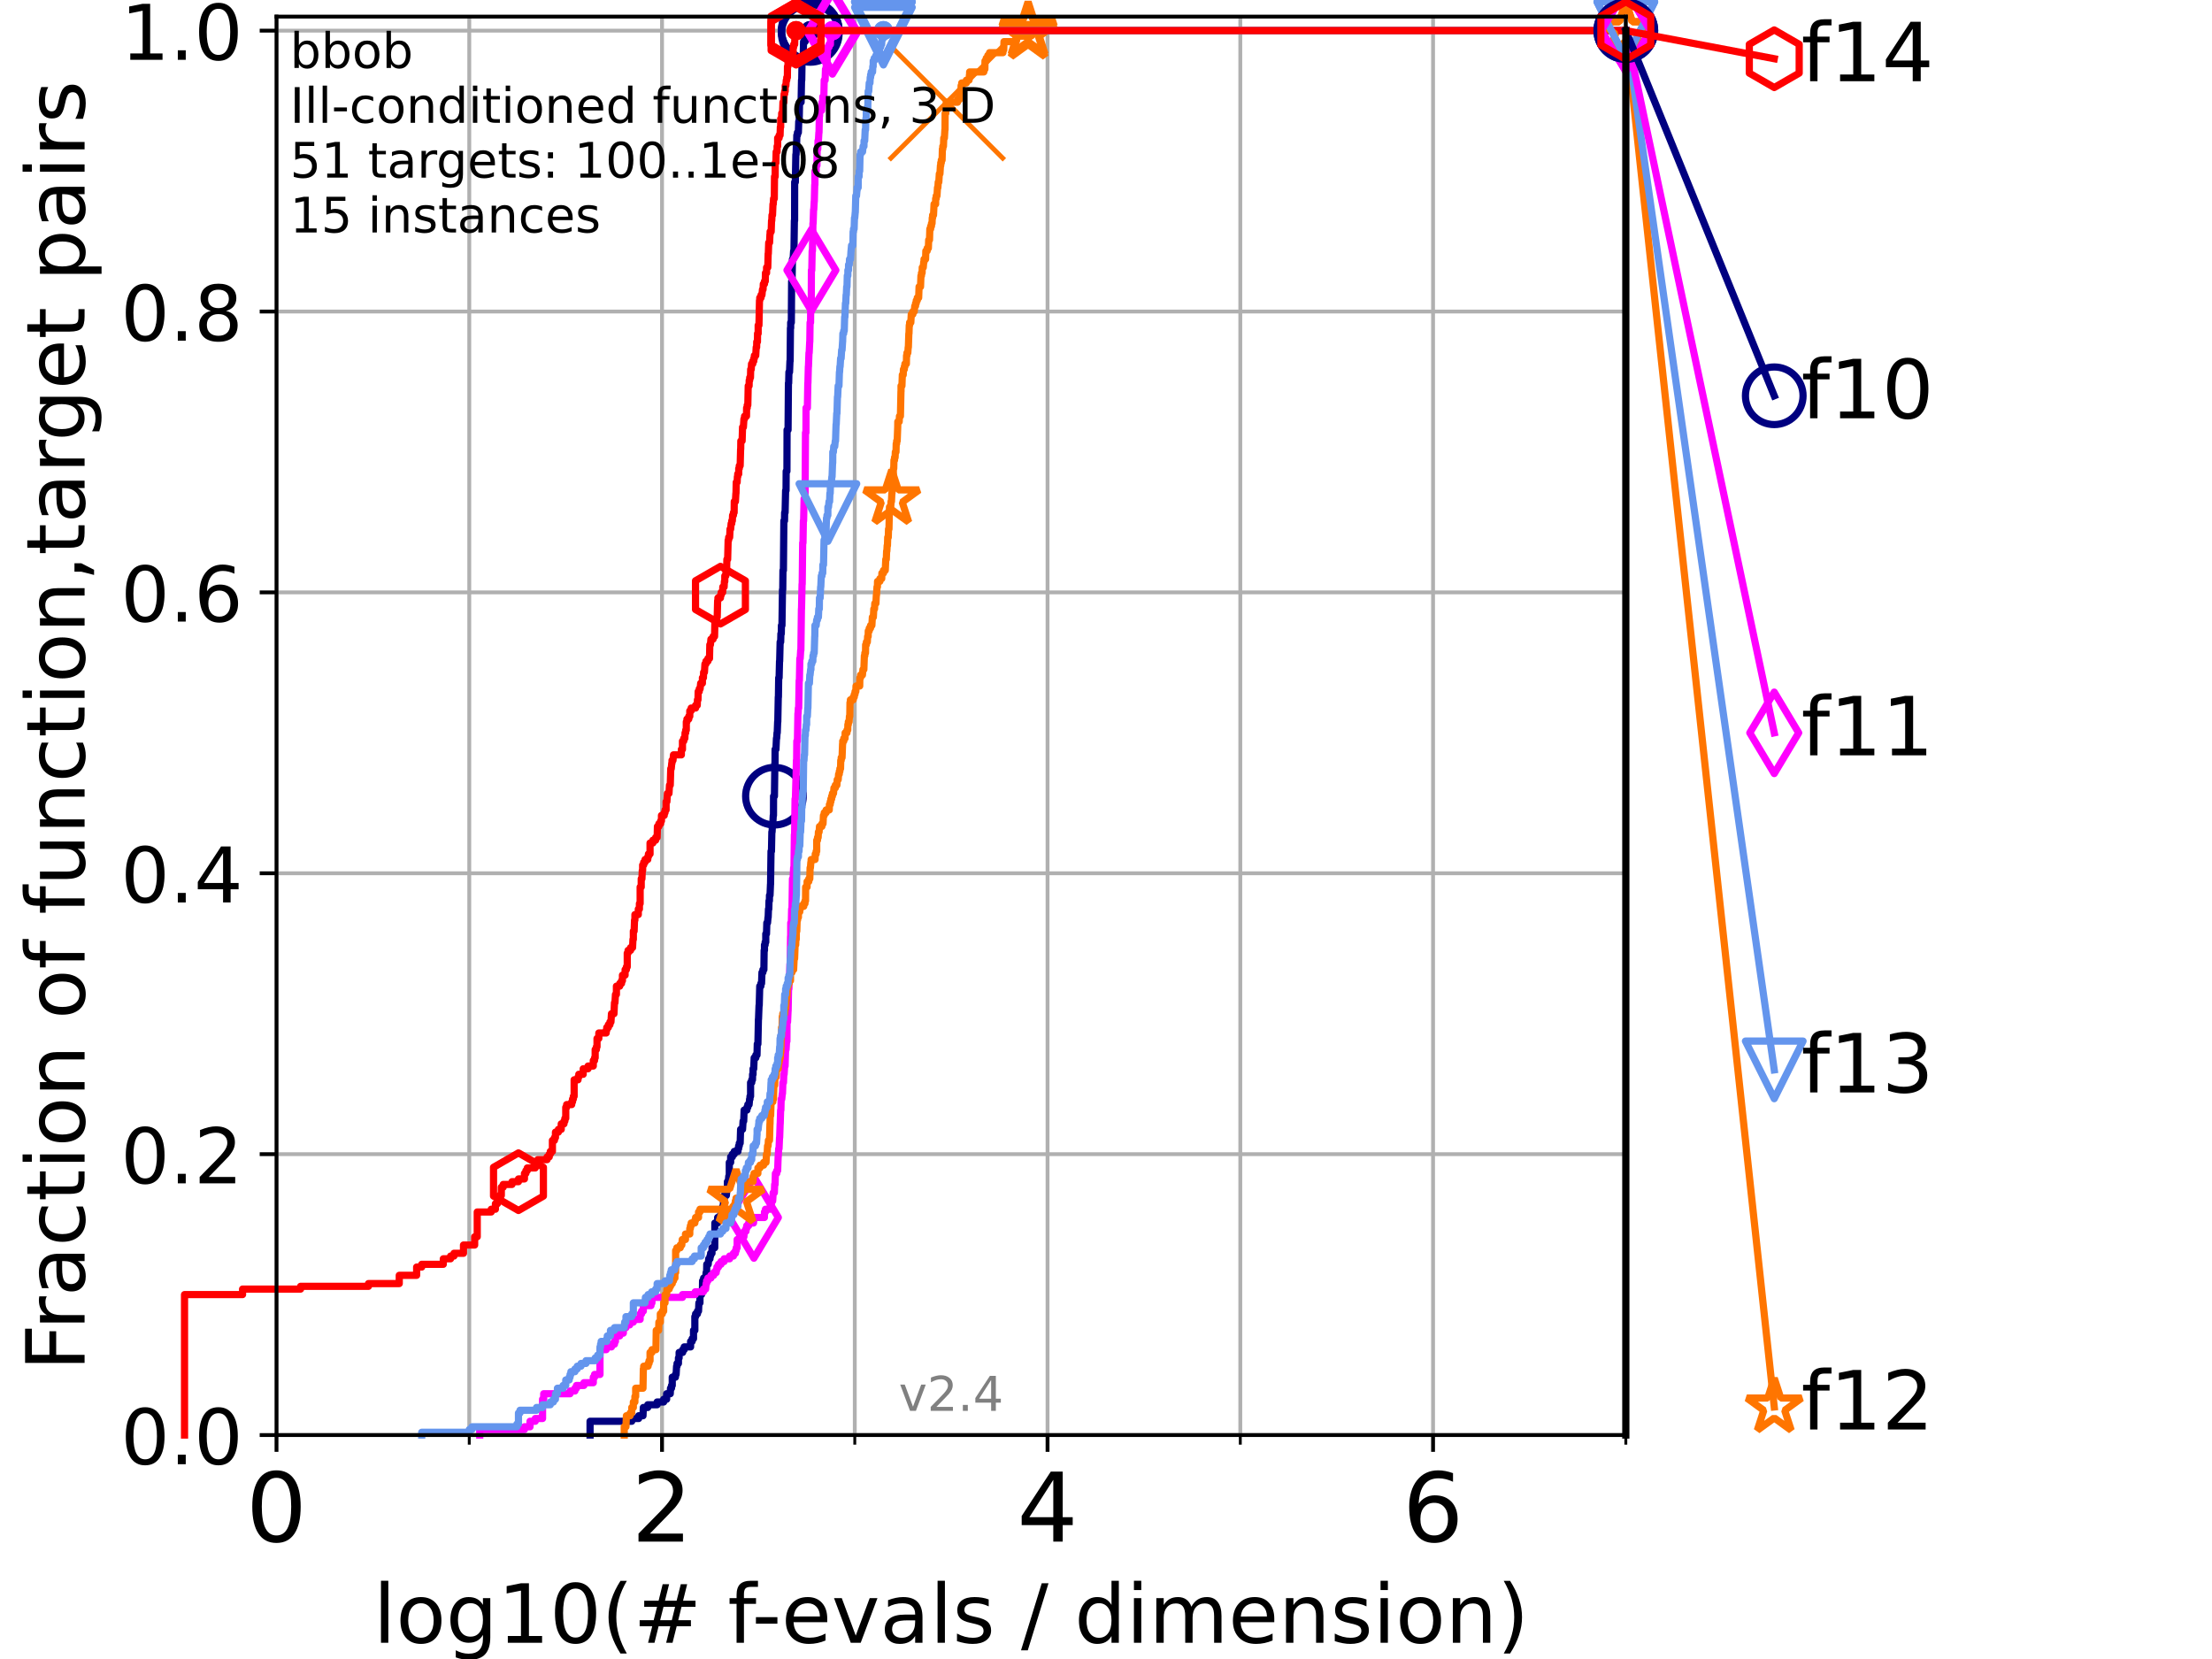 <?xml version="1.0" encoding="utf-8" standalone="no"?>
<!DOCTYPE svg PUBLIC "-//W3C//DTD SVG 1.1//EN"
  "http://www.w3.org/Graphics/SVG/1.1/DTD/svg11.dtd">
<!-- Created with matplotlib (https://matplotlib.org/) -->
<svg height="345.6pt" version="1.1" viewBox="0 0 460.8 345.6" width="460.8pt" xmlns="http://www.w3.org/2000/svg" xmlns:xlink="http://www.w3.org/1999/xlink">
 <defs>
  <style type="text/css">*{stroke-linecap:butt;stroke-linejoin:round;}</style>
 </defs>
 <g id="figure_1">
  <g id="patch_1">
   <path d="M 0 345.6 
L 460.8 345.6 
L 460.8 0 
L 0 0 
z
" style="fill:#ffffff;"/>
  </g>
  <g id="axes_1">
   <g id="patch_2">
    <path d="M 57.6 298.944 
L 338.688 298.944 
L 338.688 3.456 
L 57.6 3.456 
z
" style="fill:#ffffff;"/>
   </g>
   <g id="matplotlib.axis_1">
    <g id="xtick_1">
     <g id="line2d_1">
      <path clip-path="url(#p6f9bae57ee)" d="M 57.6 298.944 
L 57.6 3.456 
" style="fill:none;stroke:#b0b0b0;stroke-linecap:square;stroke-width:0.8;"/>
     </g>
     <g id="line2d_2">
      <defs>
       <path d="M 0 0 
L 0 3.5 
" id="m86cf712e15" style="stroke:#000000;stroke-width:0.8;"/>
      </defs>
      <g>
       <use style="stroke:#000000;stroke-width:0.8;" x="57.6" xlink:href="#m86cf712e15" y="298.944"/>
      </g>
     </g>
     <g id="text_1">
      <!-- 0 -->
      <g transform="translate(51.237 321.141)scale(0.2 -0.2)">
       <defs>
        <path d="M 31.781 66.406 
Q 24.172 66.406 20.328 58.906 
Q 16.5 51.422 16.5 36.375 
Q 16.5 21.391 20.328 13.891 
Q 24.172 6.391 31.781 6.391 
Q 39.453 6.391 43.281 13.891 
Q 47.125 21.391 47.125 36.375 
Q 47.125 51.422 43.281 58.906 
Q 39.453 66.406 31.781 66.406 
z
M 31.781 74.219 
Q 44.047 74.219 50.516 64.516 
Q 56.984 54.828 56.984 36.375 
Q 56.984 17.969 50.516 8.266 
Q 44.047 -1.422 31.781 -1.422 
Q 19.531 -1.422 13.062 8.266 
Q 6.594 17.969 6.594 36.375 
Q 6.594 54.828 13.062 64.516 
Q 19.531 74.219 31.781 74.219 
z
" id="DejaVuSans-48"/>
       </defs>
       <use xlink:href="#DejaVuSans-48"/>
      </g>
     </g>
    </g>
    <g id="xtick_2">
     <g id="line2d_3">
      <path clip-path="url(#p6f9bae57ee)" d="M 137.911 298.944 
L 137.911 3.456 
" style="fill:none;stroke:#b0b0b0;stroke-linecap:square;stroke-width:0.8;"/>
     </g>
     <g id="line2d_4">
      <g>
       <use style="stroke:#000000;stroke-width:0.8;" x="137.911" xlink:href="#m86cf712e15" y="298.944"/>
      </g>
     </g>
     <g id="text_2">
      <!-- 2 -->
      <g transform="translate(131.548 321.141)scale(0.2 -0.2)">
       <defs>
        <path d="M 19.188 8.297 
L 53.609 8.297 
L 53.609 0 
L 7.328 0 
L 7.328 8.297 
Q 12.938 14.109 22.625 23.891 
Q 32.328 33.688 34.812 36.531 
Q 39.547 41.844 41.422 45.531 
Q 43.312 49.219 43.312 52.781 
Q 43.312 58.594 39.234 62.25 
Q 35.156 65.922 28.609 65.922 
Q 23.969 65.922 18.812 64.312 
Q 13.672 62.703 7.812 59.422 
L 7.812 69.391 
Q 13.766 71.781 18.938 73 
Q 24.125 74.219 28.422 74.219 
Q 39.75 74.219 46.484 68.547 
Q 53.219 62.891 53.219 53.422 
Q 53.219 48.922 51.531 44.891 
Q 49.859 40.875 45.406 35.406 
Q 44.188 33.984 37.641 27.219 
Q 31.109 20.453 19.188 8.297 
z
" id="DejaVuSans-50"/>
       </defs>
       <use xlink:href="#DejaVuSans-50"/>
      </g>
     </g>
    </g>
    <g id="xtick_3">
     <g id="line2d_5">
      <path clip-path="url(#p6f9bae57ee)" d="M 218.222 298.944 
L 218.222 3.456 
" style="fill:none;stroke:#b0b0b0;stroke-linecap:square;stroke-width:0.8;"/>
     </g>
     <g id="line2d_6">
      <g>
       <use style="stroke:#000000;stroke-width:0.8;" x="218.222" xlink:href="#m86cf712e15" y="298.944"/>
      </g>
     </g>
     <g id="text_3">
      <!-- 4 -->
      <g transform="translate(211.859 321.141)scale(0.2 -0.2)">
       <defs>
        <path d="M 37.797 64.312 
L 12.891 25.391 
L 37.797 25.391 
z
M 35.203 72.906 
L 47.609 72.906 
L 47.609 25.391 
L 58.016 25.391 
L 58.016 17.188 
L 47.609 17.188 
L 47.609 0 
L 37.797 0 
L 37.797 17.188 
L 4.891 17.188 
L 4.891 26.703 
z
" id="DejaVuSans-52"/>
       </defs>
       <use xlink:href="#DejaVuSans-52"/>
      </g>
     </g>
    </g>
    <g id="xtick_4">
     <g id="line2d_7">
      <path clip-path="url(#p6f9bae57ee)" d="M 298.533 298.944 
L 298.533 3.456 
" style="fill:none;stroke:#b0b0b0;stroke-linecap:square;stroke-width:0.8;"/>
     </g>
     <g id="line2d_8">
      <g>
       <use style="stroke:#000000;stroke-width:0.8;" x="298.533" xlink:href="#m86cf712e15" y="298.944"/>
      </g>
     </g>
     <g id="text_4">
      <!-- 6 -->
      <g transform="translate(292.17 321.141)scale(0.2 -0.2)">
       <defs>
        <path d="M 33.016 40.375 
Q 26.375 40.375 22.484 35.828 
Q 18.609 31.297 18.609 23.391 
Q 18.609 15.531 22.484 10.953 
Q 26.375 6.391 33.016 6.391 
Q 39.656 6.391 43.531 10.953 
Q 47.406 15.531 47.406 23.391 
Q 47.406 31.297 43.531 35.828 
Q 39.656 40.375 33.016 40.375 
z
M 52.594 71.297 
L 52.594 62.312 
Q 48.875 64.062 45.094 64.984 
Q 41.312 65.922 37.594 65.922 
Q 27.828 65.922 22.672 59.328 
Q 17.531 52.734 16.797 39.406 
Q 19.672 43.656 24.016 45.922 
Q 28.375 48.188 33.594 48.188 
Q 44.578 48.188 50.953 41.516 
Q 57.328 34.859 57.328 23.391 
Q 57.328 12.156 50.688 5.359 
Q 44.047 -1.422 33.016 -1.422 
Q 20.359 -1.422 13.672 8.266 
Q 6.984 17.969 6.984 36.375 
Q 6.984 53.656 15.188 63.938 
Q 23.391 74.219 37.203 74.219 
Q 40.922 74.219 44.703 73.484 
Q 48.484 72.75 52.594 71.297 
z
" id="DejaVuSans-54"/>
       </defs>
       <use xlink:href="#DejaVuSans-54"/>
      </g>
     </g>
    </g>
    <g id="xtick_5">
     <g id="line2d_9">
      <path clip-path="url(#p6f9bae57ee)" d="M 97.755 298.944 
L 97.755 3.456 
" style="fill:none;stroke:#b0b0b0;stroke-linecap:square;stroke-width:0.8;"/>
     </g>
     <g id="line2d_10">
      <defs>
       <path d="M 0 0 
L 0 2 
" id="ma59ca15e53" style="stroke:#000000;stroke-width:0.6;"/>
      </defs>
      <g>
       <use style="stroke:#000000;stroke-width:0.6;" x="97.755" xlink:href="#ma59ca15e53" y="298.944"/>
      </g>
     </g>
    </g>
    <g id="xtick_6">
     <g id="line2d_11">
      <path clip-path="url(#p6f9bae57ee)" d="M 178.066 298.944 
L 178.066 3.456 
" style="fill:none;stroke:#b0b0b0;stroke-linecap:square;stroke-width:0.8;"/>
     </g>
     <g id="line2d_12">
      <g>
       <use style="stroke:#000000;stroke-width:0.6;" x="178.066" xlink:href="#ma59ca15e53" y="298.944"/>
      </g>
     </g>
    </g>
    <g id="xtick_7">
     <g id="line2d_13">
      <path clip-path="url(#p6f9bae57ee)" d="M 258.377 298.944 
L 258.377 3.456 
" style="fill:none;stroke:#b0b0b0;stroke-linecap:square;stroke-width:0.8;"/>
     </g>
     <g id="line2d_14">
      <g>
       <use style="stroke:#000000;stroke-width:0.6;" x="258.377" xlink:href="#ma59ca15e53" y="298.944"/>
      </g>
     </g>
    </g>
    <g id="xtick_8">
     <g id="line2d_15">
      <path clip-path="url(#p6f9bae57ee)" d="M 338.688 298.944 
L 338.688 3.456 
" style="fill:none;stroke:#b0b0b0;stroke-linecap:square;stroke-width:0.8;"/>
     </g>
     <g id="line2d_16">
      <g>
       <use style="stroke:#000000;stroke-width:0.6;" x="338.688" xlink:href="#ma59ca15e53" y="298.944"/>
      </g>
     </g>
    </g>
    <g id="text_5">
     <!-- log10(# f-evals / dimension) -->
     <g transform="translate(77.764 342.218)scale(0.17 -0.17)">
      <defs>
       <path d="M 9.422 75.984 
L 18.406 75.984 
L 18.406 0 
L 9.422 0 
z
" id="DejaVuSans-108"/>
       <path d="M 30.609 48.391 
Q 23.391 48.391 19.188 42.75 
Q 14.984 37.109 14.984 27.297 
Q 14.984 17.484 19.156 11.844 
Q 23.344 6.203 30.609 6.203 
Q 37.797 6.203 41.984 11.859 
Q 46.188 17.531 46.188 27.297 
Q 46.188 37.016 41.984 42.703 
Q 37.797 48.391 30.609 48.391 
z
M 30.609 56 
Q 42.328 56 49.016 48.375 
Q 55.719 40.766 55.719 27.297 
Q 55.719 13.875 49.016 6.219 
Q 42.328 -1.422 30.609 -1.422 
Q 18.844 -1.422 12.172 6.219 
Q 5.516 13.875 5.516 27.297 
Q 5.516 40.766 12.172 48.375 
Q 18.844 56 30.609 56 
z
" id="DejaVuSans-111"/>
       <path d="M 45.406 27.984 
Q 45.406 37.75 41.375 43.109 
Q 37.359 48.484 30.078 48.484 
Q 22.859 48.484 18.828 43.109 
Q 14.797 37.75 14.797 27.984 
Q 14.797 18.266 18.828 12.891 
Q 22.859 7.516 30.078 7.516 
Q 37.359 7.516 41.375 12.891 
Q 45.406 18.266 45.406 27.984 
z
M 54.391 6.781 
Q 54.391 -7.172 48.188 -13.984 
Q 42 -20.797 29.203 -20.797 
Q 24.469 -20.797 20.266 -20.094 
Q 16.062 -19.391 12.109 -17.922 
L 12.109 -9.188 
Q 16.062 -11.328 19.922 -12.344 
Q 23.781 -13.375 27.781 -13.375 
Q 36.625 -13.375 41.016 -8.766 
Q 45.406 -4.156 45.406 5.172 
L 45.406 9.625 
Q 42.625 4.781 38.281 2.391 
Q 33.938 0 27.875 0 
Q 17.828 0 11.672 7.656 
Q 5.516 15.328 5.516 27.984 
Q 5.516 40.672 11.672 48.328 
Q 17.828 56 27.875 56 
Q 33.938 56 38.281 53.609 
Q 42.625 51.219 45.406 46.391 
L 45.406 54.688 
L 54.391 54.688 
z
" id="DejaVuSans-103"/>
       <path d="M 12.406 8.297 
L 28.516 8.297 
L 28.516 63.922 
L 10.984 60.406 
L 10.984 69.391 
L 28.422 72.906 
L 38.281 72.906 
L 38.281 8.297 
L 54.391 8.297 
L 54.391 0 
L 12.406 0 
z
" id="DejaVuSans-49"/>
       <path d="M 31 75.875 
Q 24.469 64.656 21.281 53.656 
Q 18.109 42.672 18.109 31.391 
Q 18.109 20.125 21.312 9.062 
Q 24.516 -2 31 -13.188 
L 23.188 -13.188 
Q 15.875 -1.703 12.234 9.375 
Q 8.594 20.453 8.594 31.391 
Q 8.594 42.281 12.203 53.312 
Q 15.828 64.359 23.188 75.875 
z
" id="DejaVuSans-40"/>
       <path d="M 51.125 44 
L 36.922 44 
L 32.812 27.688 
L 47.125 27.688 
z
M 43.797 71.781 
L 38.719 51.516 
L 52.984 51.516 
L 58.109 71.781 
L 65.922 71.781 
L 60.891 51.516 
L 76.125 51.516 
L 76.125 44 
L 58.984 44 
L 54.984 27.688 
L 70.516 27.688 
L 70.516 20.219 
L 53.078 20.219 
L 48 0 
L 40.188 0 
L 45.219 20.219 
L 30.906 20.219 
L 25.875 0 
L 18.016 0 
L 23.094 20.219 
L 7.719 20.219 
L 7.719 27.688 
L 24.906 27.688 
L 29 44 
L 13.281 44 
L 13.281 51.516 
L 30.906 51.516 
L 35.891 71.781 
z
" id="DejaVuSans-35"/>
       <path id="DejaVuSans-32"/>
       <path d="M 37.109 75.984 
L 37.109 68.5 
L 28.516 68.5 
Q 23.688 68.5 21.797 66.547 
Q 19.922 64.594 19.922 59.516 
L 19.922 54.688 
L 34.719 54.688 
L 34.719 47.703 
L 19.922 47.703 
L 19.922 0 
L 10.891 0 
L 10.891 47.703 
L 2.297 47.703 
L 2.297 54.688 
L 10.891 54.688 
L 10.891 58.5 
Q 10.891 67.625 15.141 71.797 
Q 19.391 75.984 28.609 75.984 
z
" id="DejaVuSans-102"/>
       <path d="M 4.891 31.391 
L 31.203 31.391 
L 31.203 23.391 
L 4.891 23.391 
z
" id="DejaVuSans-45"/>
       <path d="M 56.203 29.594 
L 56.203 25.203 
L 14.891 25.203 
Q 15.484 15.922 20.484 11.062 
Q 25.484 6.203 34.422 6.203 
Q 39.594 6.203 44.453 7.469 
Q 49.312 8.734 54.109 11.281 
L 54.109 2.781 
Q 49.266 0.734 44.188 -0.344 
Q 39.109 -1.422 33.891 -1.422 
Q 20.797 -1.422 13.156 6.188 
Q 5.516 13.812 5.516 26.812 
Q 5.516 40.234 12.766 48.109 
Q 20.016 56 32.328 56 
Q 43.359 56 49.781 48.891 
Q 56.203 41.797 56.203 29.594 
z
M 47.219 32.234 
Q 47.125 39.594 43.094 43.984 
Q 39.062 48.391 32.422 48.391 
Q 24.906 48.391 20.391 44.141 
Q 15.875 39.891 15.188 32.172 
z
" id="DejaVuSans-101"/>
       <path d="M 2.984 54.688 
L 12.5 54.688 
L 29.594 8.797 
L 46.688 54.688 
L 56.203 54.688 
L 35.688 0 
L 23.484 0 
z
" id="DejaVuSans-118"/>
       <path d="M 34.281 27.484 
Q 23.391 27.484 19.188 25 
Q 14.984 22.516 14.984 16.5 
Q 14.984 11.719 18.141 8.906 
Q 21.297 6.109 26.703 6.109 
Q 34.188 6.109 38.703 11.406 
Q 43.219 16.703 43.219 25.484 
L 43.219 27.484 
z
M 52.203 31.203 
L 52.203 0 
L 43.219 0 
L 43.219 8.297 
Q 40.141 3.328 35.547 0.953 
Q 30.953 -1.422 24.312 -1.422 
Q 15.922 -1.422 10.953 3.297 
Q 6 8.016 6 15.922 
Q 6 25.141 12.172 29.828 
Q 18.359 34.516 30.609 34.516 
L 43.219 34.516 
L 43.219 35.406 
Q 43.219 41.609 39.141 45 
Q 35.062 48.391 27.688 48.391 
Q 23 48.391 18.547 47.266 
Q 14.109 46.141 10.016 43.891 
L 10.016 52.203 
Q 14.938 54.109 19.578 55.047 
Q 24.219 56 28.609 56 
Q 40.484 56 46.344 49.844 
Q 52.203 43.703 52.203 31.203 
z
" id="DejaVuSans-97"/>
       <path d="M 44.281 53.078 
L 44.281 44.578 
Q 40.484 46.531 36.375 47.5 
Q 32.281 48.484 27.875 48.484 
Q 21.188 48.484 17.844 46.438 
Q 14.5 44.391 14.5 40.281 
Q 14.5 37.156 16.891 35.375 
Q 19.281 33.594 26.516 31.984 
L 29.594 31.297 
Q 39.156 29.25 43.188 25.516 
Q 47.219 21.781 47.219 15.094 
Q 47.219 7.469 41.188 3.016 
Q 35.156 -1.422 24.609 -1.422 
Q 20.219 -1.422 15.453 -0.562 
Q 10.688 0.297 5.422 2 
L 5.422 11.281 
Q 10.406 8.688 15.234 7.391 
Q 20.062 6.109 24.812 6.109 
Q 31.156 6.109 34.562 8.281 
Q 37.984 10.453 37.984 14.406 
Q 37.984 18.062 35.516 20.016 
Q 33.062 21.969 24.703 23.781 
L 21.578 24.516 
Q 13.234 26.266 9.516 29.906 
Q 5.812 33.547 5.812 39.891 
Q 5.812 47.609 11.281 51.797 
Q 16.75 56 26.812 56 
Q 31.781 56 36.172 55.266 
Q 40.578 54.547 44.281 53.078 
z
" id="DejaVuSans-115"/>
       <path d="M 25.391 72.906 
L 33.688 72.906 
L 8.297 -9.281 
L 0 -9.281 
z
" id="DejaVuSans-47"/>
       <path d="M 45.406 46.391 
L 45.406 75.984 
L 54.391 75.984 
L 54.391 0 
L 45.406 0 
L 45.406 8.203 
Q 42.578 3.328 38.25 0.953 
Q 33.938 -1.422 27.875 -1.422 
Q 17.969 -1.422 11.734 6.484 
Q 5.516 14.406 5.516 27.297 
Q 5.516 40.188 11.734 48.094 
Q 17.969 56 27.875 56 
Q 33.938 56 38.25 53.625 
Q 42.578 51.266 45.406 46.391 
z
M 14.797 27.297 
Q 14.797 17.391 18.875 11.75 
Q 22.953 6.109 30.078 6.109 
Q 37.203 6.109 41.297 11.75 
Q 45.406 17.391 45.406 27.297 
Q 45.406 37.203 41.297 42.844 
Q 37.203 48.484 30.078 48.484 
Q 22.953 48.484 18.875 42.844 
Q 14.797 37.203 14.797 27.297 
z
" id="DejaVuSans-100"/>
       <path d="M 9.422 54.688 
L 18.406 54.688 
L 18.406 0 
L 9.422 0 
z
M 9.422 75.984 
L 18.406 75.984 
L 18.406 64.594 
L 9.422 64.594 
z
" id="DejaVuSans-105"/>
       <path d="M 52 44.188 
Q 55.375 50.25 60.062 53.125 
Q 64.75 56 71.094 56 
Q 79.641 56 84.281 50.016 
Q 88.922 44.047 88.922 33.016 
L 88.922 0 
L 79.891 0 
L 79.891 32.719 
Q 79.891 40.578 77.094 44.375 
Q 74.312 48.188 68.609 48.188 
Q 61.625 48.188 57.562 43.547 
Q 53.516 38.922 53.516 30.906 
L 53.516 0 
L 44.484 0 
L 44.484 32.719 
Q 44.484 40.625 41.703 44.406 
Q 38.922 48.188 33.109 48.188 
Q 26.219 48.188 22.156 43.531 
Q 18.109 38.875 18.109 30.906 
L 18.109 0 
L 9.078 0 
L 9.078 54.688 
L 18.109 54.688 
L 18.109 46.188 
Q 21.188 51.219 25.484 53.609 
Q 29.781 56 35.688 56 
Q 41.656 56 45.828 52.969 
Q 50 49.953 52 44.188 
z
" id="DejaVuSans-109"/>
       <path d="M 54.891 33.016 
L 54.891 0 
L 45.906 0 
L 45.906 32.719 
Q 45.906 40.484 42.875 44.328 
Q 39.844 48.188 33.797 48.188 
Q 26.516 48.188 22.312 43.547 
Q 18.109 38.922 18.109 30.906 
L 18.109 0 
L 9.078 0 
L 9.078 54.688 
L 18.109 54.688 
L 18.109 46.188 
Q 21.344 51.125 25.703 53.562 
Q 30.078 56 35.797 56 
Q 45.219 56 50.047 50.172 
Q 54.891 44.344 54.891 33.016 
z
" id="DejaVuSans-110"/>
       <path d="M 8.016 75.875 
L 15.828 75.875 
Q 23.141 64.359 26.781 53.312 
Q 30.422 42.281 30.422 31.391 
Q 30.422 20.453 26.781 9.375 
Q 23.141 -1.703 15.828 -13.188 
L 8.016 -13.188 
Q 14.5 -2 17.703 9.062 
Q 20.906 20.125 20.906 31.391 
Q 20.906 42.672 17.703 53.656 
Q 14.5 64.656 8.016 75.875 
z
" id="DejaVuSans-41"/>
      </defs>
      <use xlink:href="#DejaVuSans-108"/>
      <use x="27.783" xlink:href="#DejaVuSans-111"/>
      <use x="88.965" xlink:href="#DejaVuSans-103"/>
      <use x="152.441" xlink:href="#DejaVuSans-49"/>
      <use x="216.064" xlink:href="#DejaVuSans-48"/>
      <use x="279.688" xlink:href="#DejaVuSans-40"/>
      <use x="318.701" xlink:href="#DejaVuSans-35"/>
      <use x="402.49" xlink:href="#DejaVuSans-32"/>
      <use x="434.277" xlink:href="#DejaVuSans-102"/>
      <use x="463.982" xlink:href="#DejaVuSans-45"/>
      <use x="500.066" xlink:href="#DejaVuSans-101"/>
      <use x="561.59" xlink:href="#DejaVuSans-118"/>
      <use x="620.77" xlink:href="#DejaVuSans-97"/>
      <use x="682.049" xlink:href="#DejaVuSans-108"/>
      <use x="709.832" xlink:href="#DejaVuSans-115"/>
      <use x="761.932" xlink:href="#DejaVuSans-32"/>
      <use x="793.719" xlink:href="#DejaVuSans-47"/>
      <use x="827.41" xlink:href="#DejaVuSans-32"/>
      <use x="859.197" xlink:href="#DejaVuSans-100"/>
      <use x="922.674" xlink:href="#DejaVuSans-105"/>
      <use x="950.457" xlink:href="#DejaVuSans-109"/>
      <use x="1047.869" xlink:href="#DejaVuSans-101"/>
      <use x="1109.393" xlink:href="#DejaVuSans-110"/>
      <use x="1172.771" xlink:href="#DejaVuSans-115"/>
      <use x="1224.871" xlink:href="#DejaVuSans-105"/>
      <use x="1252.654" xlink:href="#DejaVuSans-111"/>
      <use x="1313.836" xlink:href="#DejaVuSans-110"/>
      <use x="1377.215" xlink:href="#DejaVuSans-41"/>
     </g>
    </g>
   </g>
   <g id="matplotlib.axis_2">
    <g id="ytick_1">
     <g id="line2d_17">
      <path clip-path="url(#p6f9bae57ee)" d="M 57.6 298.944 
L 338.688 298.944 
" style="fill:none;stroke:#b0b0b0;stroke-linecap:square;stroke-width:0.8;"/>
     </g>
     <g id="line2d_18">
      <defs>
       <path d="M 0 0 
L -3.5 0 
" id="m68236fa0ac" style="stroke:#000000;stroke-width:0.8;"/>
      </defs>
      <g>
       <use style="stroke:#000000;stroke-width:0.8;" x="57.6" xlink:href="#m68236fa0ac" y="298.944"/>
      </g>
     </g>
     <g id="text_6">
      <!-- 0.0 -->
      <g transform="translate(25.155 305.023)scale(0.16 -0.16)">
       <defs>
        <path d="M 10.688 12.406 
L 21 12.406 
L 21 0 
L 10.688 0 
z
" id="DejaVuSans-46"/>
       </defs>
       <use xlink:href="#DejaVuSans-48"/>
       <use x="63.623" xlink:href="#DejaVuSans-46"/>
       <use x="95.41" xlink:href="#DejaVuSans-48"/>
      </g>
     </g>
    </g>
    <g id="ytick_2">
     <g id="line2d_19">
      <path clip-path="url(#p6f9bae57ee)" d="M 57.6 240.432 
L 338.688 240.432 
" style="fill:none;stroke:#b0b0b0;stroke-linecap:square;stroke-width:0.8;"/>
     </g>
     <g id="line2d_20">
      <g>
       <use style="stroke:#000000;stroke-width:0.8;" x="57.6" xlink:href="#m68236fa0ac" y="240.432"/>
      </g>
     </g>
     <g id="text_7">
      <!-- 0.2 -->
      <g transform="translate(25.155 246.51)scale(0.16 -0.16)">
       <use xlink:href="#DejaVuSans-48"/>
       <use x="63.623" xlink:href="#DejaVuSans-46"/>
       <use x="95.41" xlink:href="#DejaVuSans-50"/>
      </g>
     </g>
    </g>
    <g id="ytick_3">
     <g id="line2d_21">
      <path clip-path="url(#p6f9bae57ee)" d="M 57.6 181.919 
L 338.688 181.919 
" style="fill:none;stroke:#b0b0b0;stroke-linecap:square;stroke-width:0.8;"/>
     </g>
     <g id="line2d_22">
      <g>
       <use style="stroke:#000000;stroke-width:0.8;" x="57.6" xlink:href="#m68236fa0ac" y="181.919"/>
      </g>
     </g>
     <g id="text_8">
      <!-- 0.4 -->
      <g transform="translate(25.155 187.998)scale(0.16 -0.16)">
       <use xlink:href="#DejaVuSans-48"/>
       <use x="63.623" xlink:href="#DejaVuSans-46"/>
       <use x="95.41" xlink:href="#DejaVuSans-52"/>
      </g>
     </g>
    </g>
    <g id="ytick_4">
     <g id="line2d_23">
      <path clip-path="url(#p6f9bae57ee)" d="M 57.6 123.407 
L 338.688 123.407 
" style="fill:none;stroke:#b0b0b0;stroke-linecap:square;stroke-width:0.8;"/>
     </g>
     <g id="line2d_24">
      <g>
       <use style="stroke:#000000;stroke-width:0.8;" x="57.6" xlink:href="#m68236fa0ac" y="123.407"/>
      </g>
     </g>
     <g id="text_9">
      <!-- 0.6 -->
      <g transform="translate(25.155 129.485)scale(0.16 -0.16)">
       <use xlink:href="#DejaVuSans-48"/>
       <use x="63.623" xlink:href="#DejaVuSans-46"/>
       <use x="95.41" xlink:href="#DejaVuSans-54"/>
      </g>
     </g>
    </g>
    <g id="ytick_5">
     <g id="line2d_25">
      <path clip-path="url(#p6f9bae57ee)" d="M 57.6 64.894 
L 338.688 64.894 
" style="fill:none;stroke:#b0b0b0;stroke-linecap:square;stroke-width:0.8;"/>
     </g>
     <g id="line2d_26">
      <g>
       <use style="stroke:#000000;stroke-width:0.8;" x="57.6" xlink:href="#m68236fa0ac" y="64.894"/>
      </g>
     </g>
     <g id="text_10">
      <!-- 0.8 -->
      <g transform="translate(25.155 70.973)scale(0.16 -0.16)">
       <defs>
        <path d="M 31.781 34.625 
Q 24.75 34.625 20.719 30.859 
Q 16.703 27.094 16.703 20.516 
Q 16.703 13.922 20.719 10.156 
Q 24.75 6.391 31.781 6.391 
Q 38.812 6.391 42.859 10.172 
Q 46.922 13.969 46.922 20.516 
Q 46.922 27.094 42.891 30.859 
Q 38.875 34.625 31.781 34.625 
z
M 21.922 38.812 
Q 15.578 40.375 12.031 44.719 
Q 8.5 49.078 8.5 55.328 
Q 8.5 64.062 14.719 69.141 
Q 20.953 74.219 31.781 74.219 
Q 42.672 74.219 48.875 69.141 
Q 55.078 64.062 55.078 55.328 
Q 55.078 49.078 51.531 44.719 
Q 48 40.375 41.703 38.812 
Q 48.828 37.156 52.797 32.312 
Q 56.781 27.484 56.781 20.516 
Q 56.781 9.906 50.312 4.234 
Q 43.844 -1.422 31.781 -1.422 
Q 19.734 -1.422 13.25 4.234 
Q 6.781 9.906 6.781 20.516 
Q 6.781 27.484 10.781 32.312 
Q 14.797 37.156 21.922 38.812 
z
M 18.312 54.391 
Q 18.312 48.734 21.844 45.562 
Q 25.391 42.391 31.781 42.391 
Q 38.141 42.391 41.719 45.562 
Q 45.312 48.734 45.312 54.391 
Q 45.312 60.062 41.719 63.234 
Q 38.141 66.406 31.781 66.406 
Q 25.391 66.406 21.844 63.234 
Q 18.312 60.062 18.312 54.391 
z
" id="DejaVuSans-56"/>
       </defs>
       <use xlink:href="#DejaVuSans-48"/>
       <use x="63.623" xlink:href="#DejaVuSans-46"/>
       <use x="95.41" xlink:href="#DejaVuSans-56"/>
      </g>
     </g>
    </g>
    <g id="ytick_6">
     <g id="line2d_27">
      <path clip-path="url(#p6f9bae57ee)" d="M 57.6 6.382 
L 338.688 6.382 
" style="fill:none;stroke:#b0b0b0;stroke-linecap:square;stroke-width:0.8;"/>
     </g>
     <g id="line2d_28">
      <g>
       <use style="stroke:#000000;stroke-width:0.8;" x="57.6" xlink:href="#m68236fa0ac" y="6.382"/>
      </g>
     </g>
     <g id="text_11">
      <!-- 1.0 -->
      <g transform="translate(25.155 12.46)scale(0.16 -0.16)">
       <use xlink:href="#DejaVuSans-49"/>
       <use x="63.623" xlink:href="#DejaVuSans-46"/>
       <use x="95.41" xlink:href="#DejaVuSans-48"/>
      </g>
     </g>
    </g>
    <g id="text_12">
     <!-- Fraction of function,target pairs -->
     <g transform="translate(17.62 285.585)rotate(-90)scale(0.17 -0.17)">
      <defs>
       <path d="M 9.812 72.906 
L 51.703 72.906 
L 51.703 64.594 
L 19.672 64.594 
L 19.672 43.109 
L 48.578 43.109 
L 48.578 34.812 
L 19.672 34.812 
L 19.672 0 
L 9.812 0 
z
" id="DejaVuSans-70"/>
       <path d="M 41.109 46.297 
Q 39.594 47.172 37.812 47.578 
Q 36.031 48 33.891 48 
Q 26.266 48 22.188 43.047 
Q 18.109 38.094 18.109 28.812 
L 18.109 0 
L 9.078 0 
L 9.078 54.688 
L 18.109 54.688 
L 18.109 46.188 
Q 20.953 51.172 25.484 53.578 
Q 30.031 56 36.531 56 
Q 37.453 56 38.578 55.875 
Q 39.703 55.766 41.062 55.516 
z
" id="DejaVuSans-114"/>
       <path d="M 48.781 52.594 
L 48.781 44.188 
Q 44.969 46.297 41.141 47.344 
Q 37.312 48.391 33.406 48.391 
Q 24.656 48.391 19.812 42.844 
Q 14.984 37.312 14.984 27.297 
Q 14.984 17.281 19.812 11.734 
Q 24.656 6.203 33.406 6.203 
Q 37.312 6.203 41.141 7.25 
Q 44.969 8.297 48.781 10.406 
L 48.781 2.094 
Q 45.016 0.344 40.984 -0.531 
Q 36.969 -1.422 32.422 -1.422 
Q 20.062 -1.422 12.781 6.344 
Q 5.516 14.109 5.516 27.297 
Q 5.516 40.672 12.859 48.328 
Q 20.219 56 33.016 56 
Q 37.156 56 41.109 55.141 
Q 45.062 54.297 48.781 52.594 
z
" id="DejaVuSans-99"/>
       <path d="M 18.312 70.219 
L 18.312 54.688 
L 36.812 54.688 
L 36.812 47.703 
L 18.312 47.703 
L 18.312 18.016 
Q 18.312 11.328 20.141 9.422 
Q 21.969 7.516 27.594 7.516 
L 36.812 7.516 
L 36.812 0 
L 27.594 0 
Q 17.188 0 13.234 3.875 
Q 9.281 7.766 9.281 18.016 
L 9.281 47.703 
L 2.688 47.703 
L 2.688 54.688 
L 9.281 54.688 
L 9.281 70.219 
z
" id="DejaVuSans-116"/>
       <path d="M 8.5 21.578 
L 8.5 54.688 
L 17.484 54.688 
L 17.484 21.922 
Q 17.484 14.156 20.5 10.266 
Q 23.531 6.391 29.594 6.391 
Q 36.859 6.391 41.078 11.031 
Q 45.312 15.672 45.312 23.688 
L 45.312 54.688 
L 54.297 54.688 
L 54.297 0 
L 45.312 0 
L 45.312 8.406 
Q 42.047 3.422 37.719 1 
Q 33.406 -1.422 27.688 -1.422 
Q 18.266 -1.422 13.375 4.438 
Q 8.5 10.297 8.5 21.578 
z
M 31.109 56 
z
" id="DejaVuSans-117"/>
       <path d="M 11.719 12.406 
L 22.016 12.406 
L 22.016 4 
L 14.016 -11.625 
L 7.719 -11.625 
L 11.719 4 
z
" id="DejaVuSans-44"/>
       <path d="M 18.109 8.203 
L 18.109 -20.797 
L 9.078 -20.797 
L 9.078 54.688 
L 18.109 54.688 
L 18.109 46.391 
Q 20.953 51.266 25.266 53.625 
Q 29.594 56 35.594 56 
Q 45.562 56 51.781 48.094 
Q 58.016 40.188 58.016 27.297 
Q 58.016 14.406 51.781 6.484 
Q 45.562 -1.422 35.594 -1.422 
Q 29.594 -1.422 25.266 0.953 
Q 20.953 3.328 18.109 8.203 
z
M 48.688 27.297 
Q 48.688 37.203 44.609 42.844 
Q 40.531 48.484 33.406 48.484 
Q 26.266 48.484 22.188 42.844 
Q 18.109 37.203 18.109 27.297 
Q 18.109 17.391 22.188 11.75 
Q 26.266 6.109 33.406 6.109 
Q 40.531 6.109 44.609 11.75 
Q 48.688 17.391 48.688 27.297 
z
" id="DejaVuSans-112"/>
      </defs>
      <use xlink:href="#DejaVuSans-70"/>
      <use x="50.27" xlink:href="#DejaVuSans-114"/>
      <use x="91.383" xlink:href="#DejaVuSans-97"/>
      <use x="152.662" xlink:href="#DejaVuSans-99"/>
      <use x="207.643" xlink:href="#DejaVuSans-116"/>
      <use x="246.852" xlink:href="#DejaVuSans-105"/>
      <use x="274.635" xlink:href="#DejaVuSans-111"/>
      <use x="335.816" xlink:href="#DejaVuSans-110"/>
      <use x="399.195" xlink:href="#DejaVuSans-32"/>
      <use x="430.982" xlink:href="#DejaVuSans-111"/>
      <use x="492.164" xlink:href="#DejaVuSans-102"/>
      <use x="527.369" xlink:href="#DejaVuSans-32"/>
      <use x="559.156" xlink:href="#DejaVuSans-102"/>
      <use x="594.361" xlink:href="#DejaVuSans-117"/>
      <use x="657.74" xlink:href="#DejaVuSans-110"/>
      <use x="721.119" xlink:href="#DejaVuSans-99"/>
      <use x="776.1" xlink:href="#DejaVuSans-116"/>
      <use x="815.309" xlink:href="#DejaVuSans-105"/>
      <use x="843.092" xlink:href="#DejaVuSans-111"/>
      <use x="904.273" xlink:href="#DejaVuSans-110"/>
      <use x="967.652" xlink:href="#DejaVuSans-44"/>
      <use x="999.439" xlink:href="#DejaVuSans-116"/>
      <use x="1038.648" xlink:href="#DejaVuSans-97"/>
      <use x="1099.928" xlink:href="#DejaVuSans-114"/>
      <use x="1139.291" xlink:href="#DejaVuSans-103"/>
      <use x="1202.768" xlink:href="#DejaVuSans-101"/>
      <use x="1264.291" xlink:href="#DejaVuSans-116"/>
      <use x="1303.5" xlink:href="#DejaVuSans-32"/>
      <use x="1335.287" xlink:href="#DejaVuSans-112"/>
      <use x="1398.764" xlink:href="#DejaVuSans-97"/>
      <use x="1460.043" xlink:href="#DejaVuSans-105"/>
      <use x="1487.826" xlink:href="#DejaVuSans-114"/>
      <use x="1528.939" xlink:href="#DejaVuSans-115"/>
     </g>
    </g>
   </g>
   <g id="line2d_29">
    <defs>
     <path d="M 0 1.5 
C 0.398 1.5 0.779 1.342 1.061 1.061 
C 1.342 0.779 1.5 0.398 1.5 0 
C 1.5 -0.398 1.342 -0.779 1.061 -1.061 
C 0.779 -1.342 0.398 -1.5 0 -1.5 
C -0.398 -1.5 -0.779 -1.342 -1.061 -1.061 
C -1.342 -0.779 -1.5 -0.398 -1.5 0 
C -1.5 0.398 -1.342 0.779 -1.061 1.061 
C -0.779 1.342 -0.398 1.5 0 1.5 
z
" id="m05957f5d30" style="stroke:#000080;"/>
    </defs>
    <g>
     <use style="fill:#000080;stroke:#000080;" x="168.796" xlink:href="#m05957f5d30" y="6.382"/>
     <use style="fill:#000080;stroke:#000080;" x="168.796" xlink:href="#m05957f5d30" y="6.382"/>
    </g>
   </g>
   <g id="line2d_30">
    <path d="M 122.92 298.944 
L 122.92 296.076 
L 131.607 296.076 
L 131.607 295.502 
L 133.048 295.502 
L 133.048 294.928 
L 133.947 294.928 
L 134.019 293.207 
L 134.939 293.207 
L 134.939 292.634 
L 136.894 292.634 
L 136.894 292.06 
L 138.256 292.06 
L 138.256 291.487 
L 138.872 291.487 
L 138.872 290.339 
L 139.626 290.339 
L 139.678 289.192 
L 139.887 289.192 
L 139.887 288.618 
L 140.042 288.618 
L 140.042 286.897 
L 140.699 286.897 
L 140.699 286.324 
L 140.847 286.324 
L 140.944 284.603 
L 141.042 284.603 
L 141.042 284.029 
L 141.331 284.029 
L 141.331 282.882 
L 141.474 282.882 
L 141.474 281.734 
L 142.216 281.734 
L 142.216 281.161 
L 142.531 281.161 
L 142.531 280.587 
L 143.862 280.587 
L 143.862 279.44 
L 144.189 279.44 
L 144.189 278.866 
L 144.471 278.866 
L 144.471 277.145 
L 144.748 277.145 
L 144.748 274.277 
L 144.904 274.277 
L 144.904 273.703 
L 145.289 273.703 
L 145.289 273.13 
L 145.516 273.13 
L 145.591 271.409 
L 145.814 271.409 
L 145.814 269.688 
L 146.144 269.688 
L 146.144 269.114 
L 146.324 269.114 
L 146.36 266.82 
L 146.573 266.82 
L 146.573 266.246 
L 147.027 266.246 
L 147.096 265.099 
L 147.199 265.099 
L 147.233 263.378 
L 147.537 263.378 
L 147.637 262.23 
L 147.901 262.23 
L 147.901 261.657 
L 148.032 261.657 
L 148.032 261.083 
L 148.322 261.083 
L 148.322 259.936 
L 148.889 259.936 
L 148.92 254.773 
L 149.498 254.773 
L 149.498 253.626 
L 150.086 253.626 
L 150.086 253.052 
L 150.486 253.052 
L 150.543 251.331 
L 150.655 251.331 
L 150.739 250.184 
L 150.85 250.184 
L 150.85 249.036 
L 151.314 249.036 
L 151.422 247.889 
L 151.528 247.889 
L 151.528 246.168 
L 151.714 246.168 
L 151.819 245.021 
L 151.923 245.021 
L 151.923 242.152 
L 152.207 242.152 
L 152.207 241.005 
L 152.562 241.005 
L 152.562 240.432 
L 152.959 240.432 
L 152.959 239.858 
L 153.727 239.858 
L 153.727 239.284 
L 153.867 239.284 
L 153.867 238.711 
L 154.006 238.711 
L 154.006 238.137 
L 154.19 238.137 
L 154.281 235.269 
L 154.686 235.269 
L 154.796 233.548 
L 154.928 233.548 
L 155.016 231.253 
L 155.595 231.253 
L 155.595 230.679 
L 155.783 230.679 
L 155.783 230.106 
L 156.053 230.106 
L 156.155 228.958 
L 156.236 228.958 
L 156.236 228.385 
L 156.358 228.385 
L 156.358 225.517 
L 156.599 225.517 
L 156.599 224.943 
L 156.757 224.943 
L 156.777 223.796 
L 156.875 223.796 
L 156.875 222.648 
L 157.012 222.648 
L 157.109 220.354 
L 157.453 220.354 
L 157.453 219.78 
L 157.698 219.78 
L 157.754 217.485 
L 157.884 217.485 
L 157.994 212.323 
L 158.013 212.323 
L 158.123 209.454 
L 158.159 209.454 
L 158.268 205.439 
L 158.501 205.439 
L 158.501 204.865 
L 158.644 204.865 
L 158.732 202.571 
L 158.925 202.571 
L 158.925 201.997 
L 159.133 201.997 
L 159.184 197.981 
L 159.253 197.981 
L 159.253 196.834 
L 159.389 196.834 
L 159.389 196.26 
L 159.524 196.26 
L 159.524 194.539 
L 159.675 194.539 
L 159.742 192.245 
L 159.891 192.245 
L 159.989 191.097 
L 160.022 191.097 
L 160.087 189.377 
L 160.152 189.377 
L 160.201 187.656 
L 160.282 187.656 
L 160.298 186.508 
L 160.41 186.508 
L 160.506 184.214 
L 160.522 184.214 
L 160.617 177.33 
L 160.712 177.33 
L 160.79 173.314 
L 160.837 173.314 
L 160.93 171.593 
L 160.992 171.593 
L 161.085 169.872 
L 161.131 169.872 
L 161.146 165.857 
L 161.329 165.857 
L 161.42 158.973 
L 161.45 158.973 
L 161.466 156.105 
L 161.645 156.105 
L 161.749 153.81 
L 161.794 153.81 
L 161.867 152.663 
L 161.912 152.663 
L 161.999 150.368 
L 162.029 150.368 
L 162.13 145.205 
L 162.159 145.205 
L 162.217 141.19 
L 162.303 141.19 
L 162.389 137.748 
L 162.418 137.748 
L 162.517 133.732 
L 162.631 133.732 
L 162.673 132.011 
L 162.757 132.011 
L 162.785 130.29 
L 162.896 130.29 
L 163.007 122.833 
L 163.062 122.833 
L 163.103 118.817 
L 163.199 118.817 
L 163.294 108.492 
L 163.429 108.492 
L 163.456 106.771 
L 163.55 106.771 
L 163.656 102.181 
L 163.749 102.181 
L 163.775 98.166 
L 163.933 98.166 
L 163.959 89.561 
L 164.167 89.561 
L 164.244 79.809 
L 164.295 79.809 
L 164.346 77.514 
L 164.474 77.514 
L 164.562 75.22 
L 164.6 75.22 
L 164.663 68.336 
L 164.713 68.336 
L 164.713 67.189 
L 164.85 67.189 
L 164.912 58.584 
L 164.998 58.584 
L 165.084 53.995 
L 165.218 53.995 
L 165.327 52.274 
L 165.399 52.274 
L 165.483 45.964 
L 165.531 45.964 
L 165.543 37.932 
L 165.685 37.932 
L 165.791 32.196 
L 165.838 32.196 
L 165.908 29.901 
L 165.955 29.901 
L 165.99 28.18 
L 166.117 28.18 
L 166.117 27.607 
L 166.312 27.607 
L 166.392 25.312 
L 166.482 25.312 
L 166.561 21.297 
L 166.884 21.297 
L 166.973 16.707 
L 167.016 16.707 
L 167.093 12.118 
L 167.18 12.118 
L 167.18 11.544 
L 167.331 11.544 
L 167.396 8.676 
L 167.725 8.676 
L 167.725 8.103 
L 167.892 8.103 
L 167.892 7.529 
L 168.446 7.529 
L 168.446 6.955 
L 168.796 6.955 
L 168.796 6.382 
L 338.688 6.382 
L 338.688 6.382 
" style="fill:none;stroke:#000080;stroke-linecap:square;stroke-width:1.5;"/>
   </g>
   <g id="line2d_31">
    <defs>
     <path d="M 0 6 
C 1.591 6 3.117 5.368 4.243 4.243 
C 5.368 3.117 6 1.591 6 0 
C 6 -1.591 5.368 -3.117 4.243 -4.243 
C 3.117 -5.368 1.591 -6 0 -6 
C -1.591 -6 -3.117 -5.368 -4.243 -4.243 
C -5.368 -3.117 -6 -1.591 -6 0 
C -6 1.591 -5.368 3.117 -4.243 4.243 
C -3.117 5.368 -1.591 6 0 6 
z
" id="ma610e5fd3b" style="stroke:#000080;stroke-width:1.5;"/>
    </defs>
    <g>
     <use style="fill-opacity:0;stroke:#000080;stroke-width:1.5;" x="161.329" xlink:href="#ma610e5fd3b" y="165.857"/>
     <use style="fill-opacity:0;stroke:#000080;stroke-width:1.5;" x="168.796" xlink:href="#ma610e5fd3b" y="6.955"/>
     <use style="fill-opacity:0;stroke:#000080;stroke-width:1.5;" x="168.796" xlink:href="#ma610e5fd3b" y="6.382"/>
     <use style="fill-opacity:0;stroke:#000080;stroke-width:1.5;" x="168.796" xlink:href="#ma610e5fd3b" y="6.382"/>
     <use style="fill-opacity:0;stroke:#000080;stroke-width:1.5;" x="338.688" xlink:href="#ma610e5fd3b" y="6.382"/>
    </g>
   </g>
   <g id="line2d_32">
    <path style="fill:none;stroke:#000080;stroke-linecap:square;stroke-width:1.5;"/>
    <g/>
   </g>
   <g id="line2d_33">
    <defs>
     <path d="M 0 1.5 
C 0.398 1.5 0.779 1.342 1.061 1.061 
C 1.342 0.779 1.5 0.398 1.5 0 
C 1.5 -0.398 1.342 -0.779 1.061 -1.061 
C 0.779 -1.342 0.398 -1.5 0 -1.5 
C -0.398 -1.5 -0.779 -1.342 -1.061 -1.061 
C -1.342 -0.779 -1.5 -0.398 -1.5 0 
C -1.5 0.398 -1.342 0.779 -1.061 1.061 
C -0.779 1.342 -0.398 1.5 0 1.5 
z
" id="m2dfb2e09f8" style="stroke:#ff00ff;"/>
    </defs>
    <g>
     <use style="fill:#ff00ff;stroke:#ff00ff;" x="173.41" xlink:href="#m2dfb2e09f8" y="6.382"/>
     <use style="fill:#ff00ff;stroke:#ff00ff;" x="173.41" xlink:href="#m2dfb2e09f8" y="6.382"/>
    </g>
   </g>
   <g id="line2d_34">
    <path d="M 99.938 298.944 
L 99.938 297.797 
L 109.252 297.797 
L 109.252 297.223 
L 110.415 297.223 
L 110.415 296.076 
L 111.506 296.076 
L 111.506 295.502 
L 113.023 295.502 
L 113.023 291.487 
L 113.264 291.487 
L 113.264 290.339 
L 118.752 290.339 
L 118.752 289.766 
L 119.768 289.766 
L 119.768 289.192 
L 120.094 289.192 
L 120.094 288.618 
L 121.638 288.618 
L 121.638 288.045 
L 123.594 288.045 
L 123.594 286.897 
L 123.856 286.897 
L 123.856 286.324 
L 124.989 286.324 
L 124.989 281.161 
L 126.282 281.161 
L 126.282 280.587 
L 127.379 280.587 
L 127.379 280.013 
L 128.006 280.013 
L 128.006 279.44 
L 128.21 279.44 
L 128.21 278.293 
L 129.099 278.293 
L 129.099 277.719 
L 129.853 277.719 
L 129.853 276.572 
L 130.398 276.572 
L 130.398 275.998 
L 131.185 275.998 
L 131.185 275.424 
L 131.938 275.424 
L 131.938 274.851 
L 133.353 274.851 
L 133.353 273.703 
L 133.652 273.703 
L 133.652 273.13 
L 134.019 273.13 
L 134.019 271.982 
L 135.615 271.982 
L 135.615 271.409 
L 135.813 271.409 
L 135.813 270.261 
L 142.17 270.261 
L 142.17 269.688 
L 144.826 269.688 
L 144.826 269.114 
L 146.538 269.114 
L 146.538 268.54 
L 146.993 268.54 
L 147.096 267.393 
L 147.199 267.393 
L 147.199 266.82 
L 147.47 266.82 
L 147.47 266.246 
L 148.097 266.246 
L 148.097 265.672 
L 148.671 265.672 
L 148.671 265.099 
L 149.196 265.099 
L 149.196 264.525 
L 149.347 264.525 
L 149.347 263.951 
L 149.676 263.951 
L 149.676 263.378 
L 150.201 263.378 
L 150.201 262.804 
L 150.85 262.804 
L 150.85 262.23 
L 152.001 262.23 
L 152.001 261.657 
L 152.786 261.657 
L 152.786 261.083 
L 153.203 261.083 
L 153.203 260.509 
L 153.371 260.509 
L 153.371 259.936 
L 153.562 259.936 
L 153.562 258.215 
L 154.098 258.215 
L 154.098 257.641 
L 154.972 257.641 
L 155.059 256.494 
L 155.404 256.494 
L 155.404 255.92 
L 155.552 255.92 
L 155.552 255.346 
L 155.95 255.346 
L 155.95 254.773 
L 156.973 254.773 
L 157.05 253.626 
L 159.236 253.626 
L 159.253 252.478 
L 159.457 252.478 
L 159.457 251.905 
L 160.442 251.905 
L 160.442 251.331 
L 160.649 251.331 
L 160.743 250.184 
L 160.961 250.184 
L 161.07 248.463 
L 161.314 248.463 
L 161.375 246.742 
L 161.466 246.742 
L 161.526 244.447 
L 161.809 244.447 
L 161.809 243.873 
L 161.999 243.873 
L 162.101 241.005 
L 162.116 241.005 
L 162.217 239.284 
L 162.289 239.284 
L 162.389 236.99 
L 162.418 236.99 
L 162.517 234.121 
L 162.532 234.121 
L 162.616 231.253 
L 162.673 231.253 
L 162.729 228.958 
L 162.854 228.958 
L 162.965 227.811 
L 163.007 227.811 
L 163.089 225.517 
L 163.212 225.517 
L 163.28 223.796 
L 163.348 223.796 
L 163.456 222.075 
L 163.55 222.075 
L 163.656 218.633 
L 163.762 218.633 
L 163.854 216.912 
L 163.933 216.912 
L 163.959 212.896 
L 164.063 212.896 
L 164.167 210.602 
L 164.18 210.602 
L 164.27 206.012 
L 164.334 206.012 
L 164.41 204.291 
L 164.461 204.291 
L 164.562 200.85 
L 164.6 200.85 
L 164.688 195.113 
L 164.713 195.113 
L 164.725 192.245 
L 164.85 192.245 
L 164.912 189.377 
L 164.986 189.377 
L 165.084 183.066 
L 165.218 183.066 
L 165.327 180.772 
L 165.399 180.772 
L 165.483 173.888 
L 165.531 173.888 
L 165.626 166.43 
L 165.697 166.43 
L 165.803 162.415 
L 165.826 162.415 
L 165.908 158.399 
L 165.955 158.399 
L 165.99 154.384 
L 166.117 154.384 
L 166.221 148.647 
L 166.255 148.647 
L 166.312 147.5 
L 166.381 147.5 
L 166.482 141.763 
L 166.528 141.763 
L 166.618 137.174 
L 166.696 137.174 
L 166.796 135.453 
L 166.84 135.453 
L 166.951 126.848 
L 166.973 126.848 
L 167.082 121.686 
L 167.115 121.686 
L 167.212 113.081 
L 167.277 113.081 
L 167.353 108.492 
L 167.406 108.492 
L 167.502 103.902 
L 167.714 103.902 
L 167.798 90.135 
L 167.892 90.135 
L 167.913 84.972 
L 168.192 84.972 
L 168.284 79.809 
L 168.304 79.809 
L 168.395 76.367 
L 168.416 76.367 
L 168.526 73.499 
L 168.567 73.499 
L 168.677 71.204 
L 168.696 71.204 
L 168.756 67.189 
L 168.855 67.189 
L 168.875 64.894 
L 168.992 64.894 
L 169.031 56.289 
L 169.109 56.289 
L 169.187 52.274 
L 169.245 52.274 
L 169.351 46.537 
L 169.389 46.537 
L 169.484 43.669 
L 169.522 43.669 
L 169.617 41.948 
L 169.636 41.948 
L 169.72 38.506 
L 169.758 38.506 
L 169.767 35.638 
L 170.018 35.638 
L 170.018 34.491 
L 170.183 34.491 
L 170.229 31.049 
L 170.356 31.049 
L 170.41 29.328 
L 170.491 29.328 
L 170.589 27.607 
L 170.616 27.607 
L 170.687 24.165 
L 170.732 24.165 
L 170.741 23.018 
L 171.152 23.018 
L 171.246 21.297 
L 171.4 21.297 
L 171.4 20.149 
L 171.62 20.149 
L 171.696 16.707 
L 171.888 16.707 
L 171.962 14.413 
L 172.102 14.413 
L 172.102 13.839 
L 172.273 13.839 
L 172.354 10.971 
L 172.394 10.971 
L 172.394 9.824 
L 172.697 9.824 
L 172.697 9.25 
L 172.995 9.25 
L 172.995 8.103 
L 173.134 8.103 
L 173.134 7.529 
L 173.288 7.529 
L 173.288 6.955 
L 173.41 6.955 
L 173.41 6.382 
L 338.688 6.382 
L 338.688 6.382 
" style="fill:none;stroke:#ff00ff;stroke-linecap:square;stroke-width:1.5;"/>
   </g>
   <g id="line2d_35">
    <defs>
     <path d="M -0 8.485 
L 5.091 0 
L 0 -8.485 
L -5.091 -0 
z
" id="m40933a10f8" style="stroke:#ff00ff;stroke-linejoin:miter;stroke-width:1.5;"/>
    </defs>
    <g>
     <use style="fill-opacity:0;stroke:#ff00ff;stroke-linejoin:miter;stroke-width:1.5;" x="157.05" xlink:href="#m40933a10f8" y="253.626"/>
     <use style="fill-opacity:0;stroke:#ff00ff;stroke-linejoin:miter;stroke-width:1.5;" x="169.031" xlink:href="#m40933a10f8" y="56.289"/>
     <use style="fill-opacity:0;stroke:#ff00ff;stroke-linejoin:miter;stroke-width:1.5;" x="173.41" xlink:href="#m40933a10f8" y="6.955"/>
     <use style="fill-opacity:0;stroke:#ff00ff;stroke-linejoin:miter;stroke-width:1.5;" x="173.41" xlink:href="#m40933a10f8" y="6.382"/>
     <use style="fill-opacity:0;stroke:#ff00ff;stroke-linejoin:miter;stroke-width:1.5;" x="338.688" xlink:href="#m40933a10f8" y="6.382"/>
    </g>
   </g>
   <g id="line2d_36">
    <path style="fill:none;stroke:#ff00ff;stroke-linecap:square;stroke-width:1.5;"/>
    <g/>
   </g>
   <g id="line2d_37">
    <defs>
     <path d="M 0 1.5 
C 0.398 1.5 0.779 1.342 1.061 1.061 
C 1.342 0.779 1.5 0.398 1.5 0 
C 1.5 -0.398 1.342 -0.779 1.061 -1.061 
C 0.779 -1.342 0.398 -1.5 0 -1.5 
C -0.398 -1.5 -0.779 -1.342 -1.061 -1.061 
C -1.342 -0.779 -1.5 -0.398 -1.5 0 
C -1.5 0.398 -1.342 0.779 -1.061 1.061 
C -0.779 1.342 -0.398 1.5 0 1.5 
z
" id="mbf4c00e8da" style="stroke:#ff7500;"/>
    </defs>
    <g>
     <use style="fill:#ff7500;stroke:#ff7500;" x="214.17" xlink:href="#mbf4c00e8da" y="6.382"/>
     <use style="fill:#ff7500;stroke:#ff7500;" x="214.17" xlink:href="#mbf4c00e8da" y="6.382"/>
    </g>
   </g>
   <g id="line2d_38">
    <path d="M 130.037 298.944 
L 130.037 297.223 
L 130.398 297.223 
L 130.488 294.928 
L 131.27 294.928 
L 131.27 294.355 
L 131.607 294.355 
L 131.607 293.207 
L 131.938 293.207 
L 131.938 292.06 
L 132.263 292.06 
L 132.263 290.913 
L 132.423 290.913 
L 132.423 289.192 
L 133.947 289.192 
L 134.019 285.176 
L 134.092 285.176 
L 134.092 284.603 
L 135.008 284.603 
L 135.008 284.029 
L 135.213 284.029 
L 135.213 283.455 
L 135.415 283.455 
L 135.415 281.734 
L 135.813 281.734 
L 135.813 281.161 
L 136.645 281.161 
L 136.708 277.145 
L 137.199 277.145 
L 137.259 275.424 
L 137.559 275.424 
L 137.559 273.703 
L 137.969 273.703 
L 137.969 273.13 
L 138.256 273.13 
L 138.256 271.409 
L 138.539 271.409 
L 138.539 269.688 
L 138.872 269.688 
L 138.927 268.54 
L 139.414 268.54 
L 139.414 267.967 
L 139.678 267.967 
L 139.678 267.393 
L 140.042 267.393 
L 140.042 266.82 
L 140.298 266.82 
L 140.298 266.246 
L 140.599 266.246 
L 140.599 265.099 
L 140.748 265.099 
L 140.748 260.509 
L 140.993 260.509 
L 140.993 259.936 
L 141.709 259.936 
L 141.709 259.362 
L 142.033 259.362 
L 142.125 258.215 
L 142.797 258.215 
L 142.797 257.067 
L 143.695 257.067 
L 143.695 255.92 
L 143.82 255.92 
L 143.82 255.346 
L 143.985 255.346 
L 143.985 254.773 
L 144.748 254.773 
L 144.748 254.199 
L 144.904 254.199 
L 144.904 253.626 
L 145.516 253.626 
L 145.516 252.478 
L 145.814 252.478 
L 145.814 251.905 
L 152.662 251.905 
L 152.662 251.331 
L 153.057 251.331 
L 153.057 250.757 
L 153.178 250.757 
L 153.178 250.184 
L 153.323 250.184 
L 153.323 249.61 
L 154.281 249.61 
L 154.304 248.463 
L 154.774 248.463 
L 154.885 247.315 
L 155.232 247.315 
L 155.232 246.168 
L 156.875 246.168 
L 156.895 245.021 
L 157.07 245.021 
L 157.07 244.447 
L 157.884 244.447 
L 157.884 243.3 
L 158.322 243.3 
L 158.322 242.726 
L 159.081 242.726 
L 159.081 242.152 
L 159.574 242.152 
L 159.675 240.432 
L 159.808 240.432 
L 159.891 238.711 
L 160.006 238.711 
L 160.071 237.563 
L 160.298 237.563 
L 160.394 234.121 
L 160.41 234.121 
L 160.442 232.4 
L 160.538 232.4 
L 160.633 229.532 
L 160.992 229.532 
L 160.992 228.958 
L 161.131 228.958 
L 161.223 226.09 
L 161.375 226.09 
L 161.45 224.369 
L 161.69 224.369 
L 161.764 222.648 
L 162.13 222.648 
L 162.174 221.501 
L 162.275 221.501 
L 162.275 220.927 
L 162.389 220.927 
L 162.389 220.354 
L 162.56 220.354 
L 162.56 219.206 
L 162.673 219.206 
L 162.729 215.765 
L 162.813 215.765 
L 162.813 214.044 
L 162.924 214.044 
L 162.965 211.749 
L 163.062 211.749 
L 163.062 211.175 
L 163.469 211.175 
L 163.55 210.028 
L 163.683 210.028 
L 163.775 208.307 
L 163.815 208.307 
L 163.815 207.733 
L 163.933 207.733 
L 164.024 205.439 
L 164.205 205.439 
L 164.205 204.865 
L 164.397 204.865 
L 164.397 204.291 
L 164.675 204.291 
L 164.675 202.571 
L 164.986 202.571 
L 164.986 201.997 
L 165.327 201.997 
L 165.435 199.702 
L 165.531 199.702 
L 165.638 196.834 
L 165.756 196.834 
L 165.791 195.687 
L 165.873 195.687 
L 165.897 193.966 
L 165.99 193.966 
L 166.059 191.671 
L 166.152 191.671 
L 166.152 191.097 
L 166.324 191.097 
L 166.324 189.95 
L 166.606 189.95 
L 166.606 189.377 
L 166.718 189.377 
L 166.718 188.803 
L 167.438 188.803 
L 167.438 188.229 
L 167.693 188.229 
L 167.693 187.656 
L 167.809 187.656 
L 167.83 184.787 
L 168.13 184.787 
L 168.13 183.64 
L 168.486 183.64 
L 168.486 183.066 
L 168.696 183.066 
L 168.756 180.772 
L 168.825 180.772 
L 168.914 179.624 
L 168.973 179.624 
L 168.973 179.051 
L 169.795 179.051 
L 169.833 177.903 
L 170.018 177.903 
L 170.018 177.33 
L 170.137 177.33 
L 170.137 175.035 
L 170.302 175.035 
L 170.302 174.462 
L 170.437 174.462 
L 170.491 173.314 
L 170.634 173.314 
L 170.714 172.167 
L 171.212 172.167 
L 171.212 171.593 
L 171.451 171.593 
L 171.536 169.872 
L 171.704 169.872 
L 171.704 169.299 
L 172.094 169.299 
L 172.094 168.725 
L 172.752 168.725 
L 172.784 167.578 
L 172.956 167.578 
L 172.956 167.004 
L 173.088 167.004 
L 173.088 166.43 
L 173.25 166.43 
L 173.25 165.857 
L 173.41 165.857 
L 173.41 165.283 
L 173.636 165.283 
L 173.726 164.136 
L 174.014 164.136 
L 174.014 163.562 
L 174.341 163.562 
L 174.406 162.415 
L 174.613 162.415 
L 174.697 161.268 
L 174.838 161.268 
L 174.838 160.694 
L 174.963 160.694 
L 174.963 160.12 
L 175.102 160.12 
L 175.143 158.399 
L 175.239 158.399 
L 175.239 157.826 
L 175.416 157.826 
L 175.524 154.957 
L 175.551 154.957 
L 175.551 154.384 
L 175.777 154.384 
L 175.777 153.81 
L 176.041 153.81 
L 176.054 152.663 
L 176.434 152.663 
L 176.434 152.089 
L 176.6 152.089 
L 176.625 150.942 
L 176.719 150.942 
L 176.719 150.368 
L 176.888 150.368 
L 176.95 149.221 
L 177.024 149.221 
L 177.067 146.353 
L 177.153 146.353 
L 177.153 145.779 
L 177.738 145.779 
L 177.738 145.205 
L 177.961 145.205 
L 177.961 144.632 
L 178.119 144.632 
L 178.119 144.058 
L 178.286 144.058 
L 178.326 142.911 
L 179.093 142.911 
L 179.121 141.19 
L 179.273 141.19 
L 179.273 140.616 
L 179.66 140.616 
L 179.76 139.469 
L 179.959 139.469 
L 180.063 136.601 
L 180.162 136.601 
L 180.162 136.027 
L 180.3 136.027 
L 180.326 134.306 
L 180.483 134.306 
L 180.483 133.732 
L 180.685 133.732 
L 180.74 132.585 
L 180.854 132.585 
L 180.874 131.438 
L 181.08 131.438 
L 181.08 130.864 
L 181.347 130.864 
L 181.347 130.29 
L 181.629 130.29 
L 181.728 128.569 
L 181.934 128.569 
L 182.027 126.848 
L 182.18 126.848 
L 182.235 125.701 
L 182.471 125.701 
L 182.557 123.98 
L 182.592 123.98 
L 182.695 122.259 
L 182.784 122.259 
L 182.806 121.112 
L 183.296 121.112 
L 183.296 120.538 
L 183.683 120.538 
L 183.713 119.391 
L 184.046 119.391 
L 184.046 118.817 
L 184.417 118.817 
L 184.522 116.523 
L 184.634 116.523 
L 184.698 114.802 
L 184.749 114.802 
L 184.813 113.654 
L 184.872 113.654 
L 184.927 111.934 
L 185.044 111.934 
L 185.095 110.213 
L 185.188 110.213 
L 185.292 105.623 
L 185.551 105.623 
L 185.623 104.476 
L 185.705 104.476 
L 185.788 102.755 
L 185.818 102.755 
L 185.922 101.034 
L 185.94 101.034 
L 186.021 99.887 
L 186.069 99.887 
L 186.11 97.592 
L 186.186 97.592 
L 186.226 95.871 
L 186.346 95.871 
L 186.346 95.298 
L 186.465 95.298 
L 186.515 94.15 
L 186.654 94.15 
L 186.697 92.429 
L 186.789 92.429 
L 186.789 91.856 
L 186.901 91.856 
L 187.01 88.987 
L 187.013 88.987 
L 187.027 87.84 
L 187.32 87.84 
L 187.371 86.693 
L 187.575 86.693 
L 187.686 81.53 
L 187.702 81.53 
L 187.702 80.383 
L 187.892 80.383 
L 187.971 78.088 
L 188.158 78.088 
L 188.197 76.941 
L 188.385 76.941 
L 188.385 76.367 
L 188.51 76.367 
L 188.51 75.793 
L 188.814 75.793 
L 188.848 74.073 
L 188.936 74.073 
L 188.936 73.499 
L 189.115 73.499 
L 189.192 72.352 
L 189.229 72.352 
L 189.327 69.483 
L 189.357 69.483 
L 189.415 67.762 
L 189.485 67.762 
L 189.485 67.189 
L 189.743 67.189 
L 189.832 65.468 
L 190.163 65.468 
L 190.163 64.894 
L 190.454 64.894 
L 190.562 63.747 
L 190.726 63.747 
L 190.726 63.173 
L 190.875 63.173 
L 190.875 62.599 
L 191.085 62.599 
L 191.085 62.026 
L 191.375 62.026 
L 191.459 59.731 
L 191.763 59.731 
L 191.848 57.437 
L 191.956 57.437 
L 191.956 56.863 
L 192.092 56.863 
L 192.12 55.716 
L 192.332 55.716 
L 192.427 54.568 
L 192.493 54.568 
L 192.493 53.995 
L 192.815 53.995 
L 192.867 52.274 
L 193.149 52.274 
L 193.149 51.7 
L 193.397 51.7 
L 193.462 49.979 
L 193.632 49.979 
L 193.701 47.685 
L 193.873 47.685 
L 193.873 47.111 
L 194.041 47.111 
L 194.041 46.537 
L 194.164 46.537 
L 194.205 45.39 
L 194.279 45.39 
L 194.279 44.816 
L 194.468 44.816 
L 194.579 42.522 
L 194.91 42.522 
L 194.91 41.374 
L 195.031 41.374 
L 195.031 40.801 
L 195.189 40.801 
L 195.295 39.08 
L 195.377 39.08 
L 195.45 37.932 
L 195.572 37.932 
L 195.676 36.212 
L 195.807 36.212 
L 195.91 34.491 
L 195.974 34.491 
L 195.974 33.917 
L 196.09 33.917 
L 196.09 33.343 
L 196.253 33.343 
L 196.316 31.049 
L 196.398 31.049 
L 196.398 30.475 
L 196.538 30.475 
L 196.598 28.754 
L 196.738 28.754 
L 196.835 27.033 
L 196.869 27.033 
L 196.887 23.591 
L 197.028 23.591 
L 197.134 21.297 
L 199.469 21.297 
L 199.469 20.723 
L 199.892 20.723 
L 199.93 19.002 
L 200.203 19.002 
L 200.213 17.855 
L 200.343 17.855 
L 200.343 17.281 
L 201.308 17.281 
L 201.308 16.707 
L 201.869 16.707 
L 201.96 15.56 
L 201.992 15.56 
L 201.992 14.986 
L 204.947 14.986 
L 204.947 14.413 
L 205.168 14.413 
L 205.191 12.692 
L 205.451 12.692 
L 205.451 12.118 
L 205.785 12.118 
L 205.785 11.544 
L 206.141 11.544 
L 206.141 10.971 
L 208.932 10.971 
L 208.932 10.397 
L 209.102 10.397 
L 209.148 8.676 
L 211.659 8.676 
L 211.697 7.529 
L 213.24 7.529 
L 213.24 6.955 
L 214.17 6.955 
L 214.17 6.382 
L 338.688 6.382 
L 338.688 6.382 
" style="fill:none;stroke:#ff7500;stroke-linecap:square;stroke-width:1.5;"/>
   </g>
   <g id="line2d_39">
    <defs>
     <path d="M 0 -6 
L -1.347 -1.854 
L -5.706 -1.854 
L -2.18 0.708 
L -3.527 4.854 
L -0 2.292 
L 3.527 4.854 
L 2.18 0.708 
L 5.706 -1.854 
L 1.347 -1.854 
z
" id="m455d03d843" style="stroke:#ff7500;stroke-linejoin:bevel;stroke-width:1.5;"/>
    </defs>
    <g>
     <use style="fill-opacity:0;stroke:#ff7500;stroke-linejoin:bevel;stroke-width:1.5;" x="153.323" xlink:href="#m455d03d843" y="249.61"/>
     <use style="fill-opacity:0;stroke:#ff7500;stroke-linejoin:bevel;stroke-width:1.5;" x="185.769" xlink:href="#m455d03d843" y="103.902"/>
     <use style="fill-opacity:0;stroke:#ff7500;stroke-linejoin:bevel;stroke-width:1.5;" x="214.17" xlink:href="#m455d03d843" y="6.955"/>
     <use style="fill-opacity:0;stroke:#ff7500;stroke-linejoin:bevel;stroke-width:1.5;" x="214.17" xlink:href="#m455d03d843" y="6.382"/>
     <use style="fill-opacity:0;stroke:#ff7500;stroke-linejoin:bevel;stroke-width:1.5;" x="338.688" xlink:href="#m455d03d843" y="6.382"/>
    </g>
   </g>
   <g id="line2d_40">
    <path style="fill:none;stroke:#ff7500;stroke-linecap:square;stroke-width:1.5;"/>
    <g/>
   </g>
   <g id="line2d_41">
    <path clip-path="url(#p6f9bae57ee)" d="M 197.231 21.297 
" style="fill:none;stroke:#ff7500;stroke-linecap:square;stroke-width:1.5;"/>
    <defs>
     <path d="M -12 12 
L 12 -12 
M -12 -12 
L 12 12 
" id="md03814cbce" style="stroke:#ff7500;"/>
    </defs>
    <g clip-path="url(#p6f9bae57ee)">
     <use style="fill:#ff7500;stroke:#ff7500;" x="197.231" xlink:href="#md03814cbce" y="21.297"/>
    </g>
   </g>
   <g id="line2d_42">
    <defs>
     <path d="M 0 1.5 
C 0.398 1.5 0.779 1.342 1.061 1.061 
C 1.342 0.779 1.5 0.398 1.5 0 
C 1.5 -0.398 1.342 -0.779 1.061 -1.061 
C 0.779 -1.342 0.398 -1.5 0 -1.5 
C -0.398 -1.5 -0.779 -1.342 -1.061 -1.061 
C -1.342 -0.779 -1.5 -0.398 -1.5 0 
C -1.5 0.398 -1.342 0.779 -1.061 1.061 
C -0.779 1.342 -0.398 1.5 0 1.5 
z
" id="mc433e6f96f" style="stroke:#6495ed;"/>
    </defs>
    <g>
     <use style="fill:#6495ed;stroke:#6495ed;" x="184.029" xlink:href="#mc433e6f96f" y="6.382"/>
     <use style="fill:#6495ed;stroke:#6495ed;" x="184.029" xlink:href="#mc433e6f96f" y="6.382"/>
    </g>
   </g>
   <g id="line2d_43">
    <path d="M 87.85 298.944 
L 87.85 298.37 
L 97.755 298.37 
L 97.755 297.797 
L 98.327 297.797 
L 98.327 297.223 
L 107.68 297.223 
L 107.68 296.649 
L 108.006 296.649 
L 108.006 294.355 
L 108.326 294.355 
L 108.326 293.781 
L 111.768 293.781 
L 111.768 293.207 
L 113.023 293.207 
L 113.023 292.634 
L 114.641 292.634 
L 114.641 292.06 
L 115.291 292.06 
L 115.291 291.487 
L 115.711 291.487 
L 115.711 290.339 
L 116.122 290.339 
L 116.122 289.192 
L 117.298 289.192 
L 117.298 288.618 
L 117.857 288.618 
L 117.857 287.471 
L 118.577 287.471 
L 118.577 286.897 
L 118.752 286.897 
L 118.752 286.324 
L 118.925 286.324 
L 118.925 285.75 
L 119.768 285.75 
L 119.768 285.176 
L 120.255 285.176 
L 120.255 284.603 
L 121.037 284.603 
L 121.037 284.029 
L 122.076 284.029 
L 122.076 283.455 
L 123.985 283.455 
L 123.985 282.882 
L 124.495 282.882 
L 124.495 282.308 
L 124.989 282.308 
L 124.989 280.587 
L 125.111 280.587 
L 125.111 280.013 
L 125.232 280.013 
L 125.232 279.44 
L 126.395 279.44 
L 126.395 278.866 
L 126.507 278.866 
L 126.507 278.293 
L 127.165 278.293 
L 127.165 277.145 
L 128.006 277.145 
L 128.006 276.572 
L 130.037 276.572 
L 130.128 275.424 
L 130.398 275.424 
L 130.398 274.277 
L 131.607 274.277 
L 131.607 273.703 
L 131.938 273.703 
L 131.938 271.409 
L 134.379 271.409 
L 134.45 270.261 
L 135.008 270.261 
L 135.008 269.688 
L 135.747 269.688 
L 135.747 269.114 
L 136.583 269.114 
L 136.583 268.54 
L 136.894 268.54 
L 136.894 267.393 
L 138.539 267.393 
L 138.539 266.82 
L 139.467 266.82 
L 139.52 265.672 
L 139.678 265.672 
L 139.678 265.099 
L 139.835 265.099 
L 139.835 264.525 
L 140.549 264.525 
L 140.549 263.951 
L 140.748 263.951 
L 140.748 263.378 
L 141.042 263.378 
L 141.042 262.804 
L 144.189 262.804 
L 144.189 262.23 
L 144.669 262.23 
L 144.669 261.657 
L 146.071 261.657 
L 146.071 259.936 
L 146.538 259.936 
L 146.538 259.362 
L 146.889 259.362 
L 146.889 258.788 
L 147.301 258.788 
L 147.301 258.215 
L 147.637 258.215 
L 147.637 257.641 
L 147.901 257.641 
L 147.901 257.067 
L 150.086 257.067 
L 150.086 256.494 
L 150.571 256.494 
L 150.571 255.92 
L 151.233 255.92 
L 151.233 254.773 
L 152.207 254.773 
L 152.207 254.199 
L 152.411 254.199 
L 152.487 253.052 
L 152.885 253.052 
L 152.885 252.478 
L 153.081 252.478 
L 153.081 251.905 
L 153.323 251.905 
L 153.323 251.331 
L 153.727 251.331 
L 153.75 250.184 
L 153.844 250.184 
L 153.844 249.61 
L 154.121 249.61 
L 154.213 248.463 
L 154.236 248.463 
L 154.327 246.168 
L 154.395 246.168 
L 154.395 245.594 
L 154.863 245.594 
L 154.863 245.021 
L 155.275 245.021 
L 155.275 243.873 
L 155.468 243.873 
L 155.468 243.3 
L 155.825 243.3 
L 155.908 242.152 
L 156.338 242.152 
L 156.338 241.579 
L 156.599 241.579 
L 156.599 240.432 
L 156.855 240.432 
L 156.895 238.711 
L 157.377 238.711 
L 157.377 238.137 
L 157.604 238.137 
L 157.698 236.416 
L 157.717 236.416 
L 157.717 235.269 
L 157.939 235.269 
L 158.049 234.121 
L 158.086 234.121 
L 158.086 233.548 
L 158.268 233.548 
L 158.268 232.974 
L 158.697 232.974 
L 158.697 232.4 
L 159.218 232.4 
L 159.218 231.827 
L 159.355 231.827 
L 159.355 231.253 
L 159.473 231.253 
L 159.473 230.679 
L 159.808 230.679 
L 159.841 229.532 
L 160.33 229.532 
L 160.41 227.811 
L 160.522 227.811 
L 160.617 225.517 
L 160.649 225.517 
L 160.649 224.943 
L 160.899 224.943 
L 160.899 224.369 
L 161.253 224.369 
L 161.253 223.796 
L 161.42 223.796 
L 161.481 222.648 
L 161.615 222.648 
L 161.615 222.075 
L 161.882 222.075 
L 161.882 221.501 
L 161.999 221.501 
L 161.999 220.354 
L 162.116 220.354 
L 162.116 219.78 
L 162.318 219.78 
L 162.418 218.059 
L 162.475 218.059 
L 162.503 216.338 
L 162.602 216.338 
L 162.602 215.765 
L 162.813 215.765 
L 162.813 214.617 
L 162.952 214.617 
L 163.034 213.47 
L 163.076 213.47 
L 163.103 212.323 
L 163.267 212.323 
L 163.28 209.454 
L 163.389 209.454 
L 163.469 207.16 
L 163.656 207.16 
L 163.656 206.012 
L 163.775 206.012 
L 163.775 205.439 
L 163.998 205.439 
L 163.998 204.865 
L 164.18 204.865 
L 164.18 203.718 
L 164.346 203.718 
L 164.346 203.144 
L 164.524 203.144 
L 164.625 199.702 
L 164.663 199.702 
L 164.763 197.408 
L 164.924 197.408 
L 165.035 195.687 
L 165.059 195.687 
L 165.169 194.539 
L 165.181 194.539 
L 165.218 192.818 
L 165.327 192.818 
L 165.327 192.245 
L 165.471 192.245 
L 165.543 189.377 
L 165.662 189.377 
L 165.685 188.229 
L 165.78 188.229 
L 165.885 186.508 
L 165.908 186.508 
L 166.013 179.051 
L 166.117 179.051 
L 166.117 178.477 
L 166.324 178.477 
L 166.324 177.33 
L 166.46 177.33 
L 166.494 176.183 
L 166.618 176.183 
L 166.696 173.314 
L 166.785 173.314 
L 166.862 171.02 
L 166.973 171.02 
L 167.016 168.151 
L 167.093 168.151 
L 167.147 165.857 
L 167.212 165.857 
L 167.234 164.709 
L 167.331 164.709 
L 167.417 158.399 
L 167.492 158.399 
L 167.545 157.252 
L 167.609 157.252 
L 167.693 153.236 
L 167.767 153.236 
L 167.798 152.089 
L 167.903 152.089 
L 167.965 150.942 
L 168.038 150.942 
L 168.038 149.221 
L 168.192 149.221 
L 168.274 147.5 
L 168.304 147.5 
L 168.406 142.337 
L 168.617 142.337 
L 168.696 140.616 
L 168.756 140.616 
L 168.865 139.469 
L 168.934 139.469 
L 168.934 138.322 
L 169.109 138.322 
L 169.109 137.748 
L 169.331 137.748 
L 169.351 136.601 
L 169.484 136.601 
L 169.484 136.027 
L 169.617 136.027 
L 169.72 132.585 
L 169.739 132.585 
L 169.767 130.29 
L 170.027 130.29 
L 170.128 129.143 
L 170.283 129.143 
L 170.283 128.569 
L 170.491 128.569 
L 170.563 126.848 
L 170.678 126.848 
L 170.705 124.554 
L 170.855 124.554 
L 170.952 122.259 
L 170.987 122.259 
L 171.091 119.965 
L 171.238 119.965 
L 171.238 119.391 
L 171.392 119.391 
L 171.409 117.67 
L 171.553 117.67 
L 171.662 112.507 
L 171.78 112.507 
L 171.888 111.36 
L 171.962 111.36 
L 171.962 110.786 
L 172.085 110.786 
L 172.175 107.918 
L 172.273 107.918 
L 172.273 107.344 
L 172.458 107.344 
L 172.466 105.623 
L 172.594 105.623 
L 172.697 104.476 
L 172.823 104.476 
L 172.878 102.755 
L 172.948 102.755 
L 172.995 101.034 
L 173.065 101.034 
L 173.065 100.461 
L 173.188 100.461 
L 173.296 99.313 
L 173.334 99.313 
L 173.44 96.445 
L 173.47 96.445 
L 173.486 94.15 
L 173.614 94.15 
L 173.681 93.003 
L 173.889 93.003 
L 174 91.856 
L 174.058 91.856 
L 174.168 88.414 
L 174.204 88.414 
L 174.305 86.119 
L 174.356 86.119 
L 174.456 82.677 
L 174.499 82.677 
L 174.605 80.383 
L 174.775 80.383 
L 174.866 77.514 
L 174.901 77.514 
L 174.963 76.367 
L 175.012 76.367 
L 175.115 74.646 
L 175.225 74.646 
L 175.328 72.925 
L 175.416 72.925 
L 175.524 71.204 
L 175.537 71.204 
L 175.584 69.483 
L 175.751 69.483 
L 175.751 68.91 
L 175.877 68.91 
L 175.955 66.041 
L 176.014 66.041 
L 176.119 63.173 
L 176.19 63.173 
L 176.255 61.452 
L 176.306 61.452 
L 176.377 59.731 
L 176.447 59.731 
L 176.504 57.437 
L 176.625 57.437 
L 176.625 56.289 
L 176.763 56.289 
L 176.769 55.142 
L 176.919 55.142 
L 176.969 53.995 
L 177.172 53.995 
L 177.282 52.274 
L 177.288 52.274 
L 177.391 51.126 
L 177.666 51.126 
L 177.72 48.258 
L 177.797 48.258 
L 177.797 47.685 
L 177.932 47.685 
L 178.002 45.39 
L 178.06 45.39 
L 178.159 44.243 
L 178.176 44.243 
L 178.274 40.801 
L 178.429 40.801 
L 178.52 39.653 
L 178.554 39.653 
L 178.554 39.08 
L 178.773 39.08 
L 178.789 36.785 
L 178.967 36.785 
L 178.978 35.638 
L 179.088 35.638 
L 179.165 32.196 
L 179.279 32.196 
L 179.279 31.622 
L 179.686 31.622 
L 179.797 30.475 
L 179.98 30.475 
L 179.996 29.328 
L 180.131 29.328 
L 180.234 27.033 
L 180.316 27.033 
L 180.367 24.738 
L 180.458 24.738 
L 180.458 23.018 
L 180.62 23.018 
L 180.62 22.444 
L 180.779 22.444 
L 180.854 19.002 
L 180.977 19.002 
L 181.075 17.281 
L 181.231 17.281 
L 181.28 16.134 
L 181.362 16.134 
L 181.362 15.56 
L 181.486 15.56 
L 181.486 14.986 
L 181.771 14.986 
L 181.822 13.839 
L 181.902 13.839 
L 181.902 12.692 
L 182.115 12.692 
L 182.115 12.118 
L 182.462 12.118 
L 182.462 11.544 
L 182.948 11.544 
L 182.948 10.971 
L 183.192 10.971 
L 183.235 9.824 
L 183.476 9.824 
L 183.476 9.25 
L 183.671 9.25 
L 183.717 8.103 
L 183.942 8.103 
L 184.029 6.382 
L 338.688 6.382 
L 338.688 6.382 
" style="fill:none;stroke:#6495ed;stroke-linecap:square;stroke-width:1.5;"/>
   </g>
   <g id="line2d_44">
    <defs>
     <path d="M -0 6 
L 6 -6 
L -6 -6 
z
" id="m6d3e636a82" style="stroke:#6495ed;stroke-linejoin:miter;stroke-width:1.5;"/>
    </defs>
    <g>
     <use style="fill-opacity:0;stroke:#6495ed;stroke-linejoin:miter;stroke-width:1.5;" x="172.466" xlink:href="#m6d3e636a82" y="106.771"/>
     <use style="fill-opacity:0;stroke:#6495ed;stroke-linejoin:miter;stroke-width:1.5;" x="184.029" xlink:href="#m6d3e636a82" y="7.529"/>
     <use style="fill-opacity:0;stroke:#6495ed;stroke-linejoin:miter;stroke-width:1.5;" x="184.029" xlink:href="#m6d3e636a82" y="6.382"/>
     <use style="fill-opacity:0;stroke:#6495ed;stroke-linejoin:miter;stroke-width:1.5;" x="184.029" xlink:href="#m6d3e636a82" y="6.382"/>
     <use style="fill-opacity:0;stroke:#6495ed;stroke-linejoin:miter;stroke-width:1.5;" x="338.688" xlink:href="#m6d3e636a82" y="6.382"/>
    </g>
   </g>
   <g id="line2d_45">
    <path style="fill:none;stroke:#6495ed;stroke-linecap:square;stroke-width:1.5;"/>
    <g/>
   </g>
   <g id="line2d_46">
    <defs>
     <path d="M 0 1.5 
C 0.398 1.5 0.779 1.342 1.061 1.061 
C 1.342 0.779 1.5 0.398 1.5 0 
C 1.5 -0.398 1.342 -0.779 1.061 -1.061 
C 0.779 -1.342 0.398 -1.5 0 -1.5 
C -0.398 -1.5 -0.779 -1.342 -1.061 -1.061 
C -1.342 -0.779 -1.5 -0.398 -1.5 0 
C -1.5 0.398 -1.342 0.779 -1.061 1.061 
C -0.779 1.342 -0.398 1.5 0 1.5 
z
" id="m0da0751df0" style="stroke:#ff0000;"/>
    </defs>
    <g>
     <use style="fill:#ff0000;stroke:#ff0000;" x="165.838" xlink:href="#m0da0751df0" y="6.382"/>
     <use style="fill:#ff0000;stroke:#ff0000;" x="165.838" xlink:href="#m0da0751df0" y="6.382"/>
    </g>
   </g>
   <g id="line2d_47">
    <path d="M 38.441 298.944 
L 38.441 269.688 
L 50.529 269.688 
L 50.529 268.54 
L 62.617 268.54 
L 62.617 267.967 
L 76.759 267.967 
L 76.759 267.393 
L 83.172 267.393 
L 83.172 265.672 
L 86.793 265.672 
L 86.793 263.951 
L 87.85 263.951 
L 87.85 263.378 
L 92.347 263.378 
L 92.347 262.23 
L 93.864 262.23 
L 93.864 261.657 
L 94.576 261.657 
L 94.576 261.083 
L 96.552 261.083 
L 96.552 259.362 
L 98.881 259.362 
L 98.881 257.641 
L 99.418 257.641 
L 99.418 252.478 
L 102.331 252.478 
L 102.331 251.905 
L 103.203 251.905 
L 103.203 250.757 
L 103.623 250.757 
L 103.623 250.184 
L 104.034 250.184 
L 104.034 249.036 
L 104.435 249.036 
L 104.435 247.315 
L 104.826 247.315 
L 104.826 246.742 
L 106.664 246.742 
L 106.664 246.168 
L 108.006 246.168 
L 108.006 245.594 
L 109.252 245.594 
L 109.252 244.447 
L 109.55 244.447 
L 109.55 243.873 
L 109.843 243.873 
L 109.843 243.3 
L 111.506 243.3 
L 111.506 242.152 
L 112.026 242.152 
L 112.026 241.579 
L 113.966 241.579 
L 113.966 241.005 
L 114.419 241.005 
L 114.419 240.432 
L 114.641 240.432 
L 114.641 239.858 
L 115.077 239.858 
L 115.077 237.563 
L 115.502 237.563 
L 115.502 236.99 
L 115.711 236.99 
L 115.711 235.842 
L 116.323 235.842 
L 116.323 235.269 
L 116.914 235.269 
L 116.914 234.121 
L 117.486 234.121 
L 117.486 233.548 
L 117.673 233.548 
L 117.673 232.974 
L 117.857 232.974 
L 117.857 230.679 
L 118.04 230.679 
L 118.04 230.106 
L 119.097 230.106 
L 119.097 229.532 
L 119.267 229.532 
L 119.267 228.958 
L 119.436 228.958 
L 119.436 228.385 
L 119.603 228.385 
L 119.603 224.943 
L 120.414 224.943 
L 120.414 224.369 
L 120.572 224.369 
L 120.572 223.796 
L 121.49 223.796 
L 121.49 222.648 
L 122.503 222.648 
L 122.503 222.075 
L 123.594 222.075 
L 123.594 220.927 
L 123.856 220.927 
L 123.856 220.354 
L 123.985 220.354 
L 123.985 218.633 
L 124.242 218.633 
L 124.242 218.059 
L 124.369 218.059 
L 124.369 216.338 
L 124.744 216.338 
L 124.744 215.191 
L 126.282 215.191 
L 126.282 214.617 
L 126.395 214.617 
L 126.395 214.044 
L 126.729 214.044 
L 126.729 213.47 
L 127.057 213.47 
L 127.057 212.896 
L 127.272 212.896 
L 127.379 211.175 
L 127.903 211.175 
L 128.006 208.881 
L 128.108 208.881 
L 128.21 207.16 
L 128.411 207.16 
L 128.411 205.439 
L 129.099 205.439 
L 129.099 204.865 
L 129.48 204.865 
L 129.48 204.291 
L 129.668 204.291 
L 129.668 203.144 
L 130.219 203.144 
L 130.219 201.997 
L 130.488 201.997 
L 130.488 201.423 
L 130.665 201.423 
L 130.665 198.555 
L 130.84 198.555 
L 130.84 197.981 
L 131.355 197.981 
L 131.355 197.408 
L 131.774 197.408 
L 131.856 195.687 
L 131.938 195.687 
L 131.938 193.966 
L 132.101 193.966 
L 132.182 191.671 
L 132.263 191.671 
L 132.263 190.524 
L 132.971 190.524 
L 132.971 189.377 
L 133.201 189.377 
L 133.201 188.229 
L 133.353 188.229 
L 133.353 184.787 
L 133.578 184.787 
L 133.578 183.066 
L 133.726 183.066 
L 133.8 181.345 
L 133.873 181.345 
L 133.873 180.198 
L 134.092 180.198 
L 134.092 179.624 
L 134.379 179.624 
L 134.379 179.051 
L 134.939 179.051 
L 134.939 178.477 
L 135.077 178.477 
L 135.077 177.903 
L 135.415 177.903 
L 135.415 175.609 
L 136.009 175.609 
L 136.009 175.035 
L 136.583 175.035 
L 136.583 174.462 
L 136.894 174.462 
L 136.955 172.167 
L 137.259 172.167 
L 137.259 171.593 
L 137.618 171.593 
L 137.618 171.02 
L 137.794 171.02 
L 137.794 169.872 
L 138.37 169.872 
L 138.37 169.299 
L 138.539 169.299 
L 138.539 168.725 
L 138.762 168.725 
L 138.762 167.004 
L 138.927 167.004 
L 139.036 165.283 
L 139.36 165.283 
L 139.467 163.562 
L 139.626 163.562 
L 139.731 160.12 
L 139.835 160.12 
L 139.939 158.973 
L 139.991 158.973 
L 139.991 158.399 
L 140.196 158.399 
L 140.298 157.252 
L 141.941 157.252 
L 141.941 156.105 
L 142.17 156.105 
L 142.17 154.384 
L 142.442 154.384 
L 142.442 153.81 
L 142.664 153.81 
L 142.708 152.663 
L 142.84 152.663 
L 142.84 152.089 
L 142.971 152.089 
L 142.971 150.368 
L 143.101 150.368 
L 143.101 149.795 
L 143.486 149.795 
L 143.486 149.221 
L 143.695 149.221 
L 143.695 148.074 
L 143.985 148.074 
L 143.985 147.5 
L 144.904 147.5 
L 144.904 146.926 
L 145.251 146.926 
L 145.289 145.779 
L 145.403 145.779 
L 145.441 144.058 
L 145.666 144.058 
L 145.666 143.484 
L 145.851 143.484 
L 145.961 142.337 
L 146.324 142.337 
L 146.324 141.19 
L 146.538 141.19 
L 146.573 140.042 
L 146.749 140.042 
L 146.854 138.322 
L 147.062 138.322 
L 147.062 137.748 
L 147.47 137.748 
L 147.47 137.174 
L 147.803 137.174 
L 147.868 134.306 
L 147.999 134.306 
L 148.097 133.159 
L 148.545 133.159 
L 148.545 132.585 
L 148.858 132.585 
L 148.92 129.717 
L 149.257 129.717 
L 149.287 128.569 
L 149.408 128.569 
L 149.498 125.128 
L 149.557 125.128 
L 149.557 124.554 
L 150.086 124.554 
L 150.086 123.98 
L 150.23 123.98 
L 150.23 123.407 
L 150.543 123.407 
L 150.571 122.259 
L 150.85 122.259 
L 150.905 121.112 
L 150.988 121.112 
L 150.988 119.965 
L 151.206 119.965 
L 151.233 118.817 
L 151.368 118.817 
L 151.422 116.523 
L 151.582 116.523 
L 151.687 112.507 
L 151.793 112.507 
L 151.793 111.934 
L 152.001 111.934 
L 152.079 110.213 
L 152.207 110.213 
L 152.309 109.065 
L 152.436 109.065 
L 152.436 108.492 
L 152.562 108.492 
L 152.612 107.344 
L 152.786 107.344 
L 152.786 106.771 
L 152.934 106.771 
L 152.959 104.476 
L 153.203 104.476 
L 153.299 102.755 
L 153.323 102.755 
L 153.371 100.461 
L 153.562 100.461 
L 153.609 99.313 
L 153.68 99.313 
L 153.68 98.74 
L 153.89 98.74 
L 153.89 97.592 
L 154.006 97.592 
L 154.006 97.019 
L 154.19 97.019 
L 154.281 93.577 
L 154.304 93.577 
L 154.327 91.856 
L 154.597 91.856 
L 154.686 88.987 
L 154.863 88.987 
L 154.972 87.267 
L 155.103 87.267 
L 155.103 86.693 
L 155.51 86.693 
L 155.531 84.972 
L 155.658 84.972 
L 155.658 84.398 
L 155.783 84.398 
L 155.867 80.383 
L 156.053 80.383 
L 156.073 79.235 
L 156.175 79.235 
L 156.175 78.662 
L 156.338 78.662 
L 156.378 76.941 
L 156.499 76.941 
L 156.559 75.793 
L 156.816 75.793 
L 156.816 75.22 
L 157.031 75.22 
L 157.031 74.646 
L 157.147 74.646 
L 157.147 74.073 
L 157.434 74.073 
L 157.529 72.352 
L 157.623 72.352 
L 157.642 71.204 
L 157.791 71.204 
L 157.81 69.483 
L 157.939 69.483 
L 157.939 67.762 
L 158.104 67.762 
L 158.214 62.599 
L 158.268 62.599 
L 158.268 62.026 
L 158.537 62.026 
L 158.537 61.452 
L 158.732 61.452 
L 158.837 60.305 
L 158.96 60.305 
L 159.012 59.158 
L 159.253 59.158 
L 159.253 58.584 
L 159.423 58.584 
L 159.457 56.863 
L 159.692 56.863 
L 159.692 55.716 
L 159.94 55.716 
L 160.022 52.847 
L 160.055 52.847 
L 160.136 50.553 
L 160.314 50.553 
L 160.394 48.832 
L 160.426 48.832 
L 160.426 48.258 
L 160.649 48.258 
L 160.727 45.964 
L 160.774 45.964 
L 160.821 44.816 
L 160.93 44.816 
L 161.023 42.522 
L 161.085 42.522 
L 161.146 41.374 
L 161.299 41.374 
L 161.345 36.785 
L 161.481 36.785 
L 161.496 33.917 
L 161.63 33.917 
L 161.69 31.622 
L 161.882 31.622 
L 161.882 30.475 
L 161.999 30.475 
L 161.999 28.754 
L 162.303 28.754 
L 162.303 28.18 
L 162.503 28.18 
L 162.56 26.459 
L 162.631 26.459 
L 162.631 24.738 
L 162.827 24.738 
L 162.841 23.591 
L 163.021 23.591 
L 163.103 21.297 
L 163.28 21.297 
L 163.348 19.576 
L 163.456 19.576 
L 163.456 19.002 
L 163.576 19.002 
L 163.576 17.855 
L 163.709 17.855 
L 163.802 16.707 
L 163.894 16.707 
L 163.894 16.134 
L 164.024 16.134 
L 164.05 13.839 
L 164.141 13.839 
L 164.167 12.692 
L 164.625 12.692 
L 164.625 12.118 
L 164.986 12.118 
L 164.986 11.544 
L 165.218 11.544 
L 165.23 9.824 
L 165.339 9.824 
L 165.339 9.25 
L 165.543 9.25 
L 165.59 7.529 
L 165.838 7.529 
L 165.838 6.382 
L 338.688 6.382 
L 338.688 6.382 
" style="fill:none;stroke:#ff0000;stroke-linecap:square;stroke-width:1.5;"/>
   </g>
   <g id="line2d_48">
    <defs>
     <path d="M 0 -6 
L -5.196 -3 
L -5.196 3 
L -0 6 
L 5.196 3 
L 5.196 -3 
z
" id="m6e35e32494" style="stroke:#ff0000;stroke-linejoin:miter;stroke-width:1.5;"/>
    </defs>
    <g>
     <use style="fill-opacity:0;stroke:#ff0000;stroke-linejoin:miter;stroke-width:1.5;" x="108.006" xlink:href="#m6e35e32494" y="246.168"/>
     <use style="fill-opacity:0;stroke:#ff0000;stroke-linejoin:miter;stroke-width:1.5;" x="150.086" xlink:href="#m6e35e32494" y="123.98"/>
     <use style="fill-opacity:0;stroke:#ff0000;stroke-linejoin:miter;stroke-width:1.5;" x="165.838" xlink:href="#m6e35e32494" y="7.529"/>
     <use style="fill-opacity:0;stroke:#ff0000;stroke-linejoin:miter;stroke-width:1.5;" x="165.838" xlink:href="#m6e35e32494" y="6.382"/>
     <use style="fill-opacity:0;stroke:#ff0000;stroke-linejoin:miter;stroke-width:1.5;" x="165.838" xlink:href="#m6e35e32494" y="6.382"/>
     <use style="fill-opacity:0;stroke:#ff0000;stroke-linejoin:miter;stroke-width:1.5;" x="338.688" xlink:href="#m6e35e32494" y="6.382"/>
    </g>
   </g>
   <g id="line2d_49">
    <path style="fill:none;stroke:#ff0000;stroke-linecap:square;stroke-width:1.5;"/>
    <g/>
   </g>
   <g id="line2d_50">
    <path d="M 338.688 6.382 
L 369.608 293.093 
" style="fill:none;stroke:#ff7500;stroke-linecap:square;stroke-width:1.5;"/>
    <g>
     <use style="fill-opacity:0;stroke:#ff7500;stroke-linejoin:bevel;stroke-width:1.5;" x="338.688" xlink:href="#m455d03d843" y="6.382"/>
     <use style="fill-opacity:0;stroke:#ff7500;stroke-linejoin:bevel;stroke-width:1.5;" x="369.608" xlink:href="#m455d03d843" y="293.093"/>
    </g>
   </g>
   <g id="line2d_51">
    <path d="M 338.688 6.382 
L 369.608 222.878 
" style="fill:none;stroke:#6495ed;stroke-linecap:square;stroke-width:1.5;"/>
    <g>
     <use style="fill-opacity:0;stroke:#6495ed;stroke-linejoin:miter;stroke-width:1.5;" x="338.688" xlink:href="#m6d3e636a82" y="6.382"/>
     <use style="fill-opacity:0;stroke:#6495ed;stroke-linejoin:miter;stroke-width:1.5;" x="369.608" xlink:href="#m6d3e636a82" y="222.878"/>
    </g>
   </g>
   <g id="line2d_52">
    <path d="M 338.688 6.382 
L 369.608 152.663 
" style="fill:none;stroke:#ff00ff;stroke-linecap:square;stroke-width:1.5;"/>
    <g>
     <use style="fill-opacity:0;stroke:#ff00ff;stroke-linejoin:miter;stroke-width:1.5;" x="338.688" xlink:href="#m40933a10f8" y="6.382"/>
     <use style="fill-opacity:0;stroke:#ff00ff;stroke-linejoin:miter;stroke-width:1.5;" x="369.608" xlink:href="#m40933a10f8" y="152.663"/>
    </g>
   </g>
   <g id="line2d_53">
    <path d="M 338.688 6.382 
L 369.608 82.448 
" style="fill:none;stroke:#000080;stroke-linecap:square;stroke-width:1.5;"/>
    <g>
     <use style="fill-opacity:0;stroke:#000080;stroke-width:1.5;" x="338.688" xlink:href="#ma610e5fd3b" y="6.382"/>
     <use style="fill-opacity:0;stroke:#000080;stroke-width:1.5;" x="369.608" xlink:href="#ma610e5fd3b" y="82.448"/>
    </g>
   </g>
   <g id="line2d_54">
    <path d="M 338.688 6.382 
L 369.608 12.233 
" style="fill:none;stroke:#ff0000;stroke-linecap:square;stroke-width:1.5;"/>
    <g>
     <use style="fill-opacity:0;stroke:#ff0000;stroke-linejoin:miter;stroke-width:1.5;" x="338.688" xlink:href="#m6e35e32494" y="6.382"/>
     <use style="fill-opacity:0;stroke:#ff0000;stroke-linejoin:miter;stroke-width:1.5;" x="369.608" xlink:href="#m6e35e32494" y="12.233"/>
    </g>
   </g>
   <g id="line2d_55">
    <path d="M 338.688 298.944 
L 338.688 6.382 
" style="fill:none;stroke:#000000;stroke-linecap:square;stroke-width:1.5;"/>
   </g>
   <g id="patch_3">
    <path d="M 57.6 298.944 
L 57.6 3.456 
" style="fill:none;stroke:#000000;stroke-linecap:square;stroke-linejoin:miter;stroke-width:0.8;"/>
   </g>
   <g id="patch_4">
    <path d="M 338.688 298.944 
L 338.688 3.456 
" style="fill:none;stroke:#000000;stroke-linecap:square;stroke-linejoin:miter;stroke-width:0.8;"/>
   </g>
   <g id="patch_5">
    <path d="M 57.6 298.944 
L 338.688 298.944 
" style="fill:none;stroke:#000000;stroke-linecap:square;stroke-linejoin:miter;stroke-width:0.8;"/>
   </g>
   <g id="patch_6">
    <path d="M 57.6 3.456 
L 338.688 3.456 
" style="fill:none;stroke:#000000;stroke-linecap:square;stroke-linejoin:miter;stroke-width:0.8;"/>
   </g>
   <g id="text_13">
    <!-- f12 -->
    <g transform="translate(375.229 297.784)scale(0.17 -0.17)">
     <use xlink:href="#DejaVuSans-102"/>
     <use x="35.205" xlink:href="#DejaVuSans-49"/>
     <use x="98.828" xlink:href="#DejaVuSans-50"/>
    </g>
   </g>
   <g id="text_14">
    <!-- f13 -->
    <g transform="translate(375.229 227.569)scale(0.17 -0.17)">
     <defs>
      <path d="M 40.578 39.312 
Q 47.656 37.797 51.625 33 
Q 55.609 28.219 55.609 21.188 
Q 55.609 10.406 48.188 4.484 
Q 40.766 -1.422 27.094 -1.422 
Q 22.516 -1.422 17.656 -0.516 
Q 12.797 0.391 7.625 2.203 
L 7.625 11.719 
Q 11.719 9.328 16.594 8.109 
Q 21.484 6.891 26.812 6.891 
Q 36.078 6.891 40.938 10.547 
Q 45.797 14.203 45.797 21.188 
Q 45.797 27.641 41.281 31.266 
Q 36.766 34.906 28.719 34.906 
L 20.219 34.906 
L 20.219 43.016 
L 29.109 43.016 
Q 36.375 43.016 40.234 45.922 
Q 44.094 48.828 44.094 54.297 
Q 44.094 59.906 40.109 62.906 
Q 36.141 65.922 28.719 65.922 
Q 24.656 65.922 20.016 65.031 
Q 15.375 64.156 9.812 62.312 
L 9.812 71.094 
Q 15.438 72.656 20.344 73.438 
Q 25.25 74.219 29.594 74.219 
Q 40.828 74.219 47.359 69.109 
Q 53.906 64.016 53.906 55.328 
Q 53.906 49.266 50.438 45.094 
Q 46.969 40.922 40.578 39.312 
z
" id="DejaVuSans-51"/>
     </defs>
     <use xlink:href="#DejaVuSans-102"/>
     <use x="35.205" xlink:href="#DejaVuSans-49"/>
     <use x="98.828" xlink:href="#DejaVuSans-51"/>
    </g>
   </g>
   <g id="text_15">
    <!-- f11 -->
    <g transform="translate(375.229 157.354)scale(0.17 -0.17)">
     <use xlink:href="#DejaVuSans-102"/>
     <use x="35.205" xlink:href="#DejaVuSans-49"/>
     <use x="98.828" xlink:href="#DejaVuSans-49"/>
    </g>
   </g>
   <g id="text_16">
    <!-- f10 -->
    <g transform="translate(375.229 87.139)scale(0.17 -0.17)">
     <use xlink:href="#DejaVuSans-102"/>
     <use x="35.205" xlink:href="#DejaVuSans-49"/>
     <use x="98.828" xlink:href="#DejaVuSans-48"/>
    </g>
   </g>
   <g id="text_17">
    <!-- f14 -->
    <g transform="translate(375.229 16.924)scale(0.17 -0.17)">
     <use xlink:href="#DejaVuSans-102"/>
     <use x="35.205" xlink:href="#DejaVuSans-49"/>
     <use x="98.828" xlink:href="#DejaVuSans-52"/>
    </g>
   </g>
   <g id="text_18">
    <!-- bbob -->
    <g transform="translate(60.411 14.161)scale(0.102 -0.102)">
     <defs>
      <path d="M 48.688 27.297 
Q 48.688 37.203 44.609 42.844 
Q 40.531 48.484 33.406 48.484 
Q 26.266 48.484 22.188 42.844 
Q 18.109 37.203 18.109 27.297 
Q 18.109 17.391 22.188 11.75 
Q 26.266 6.109 33.406 6.109 
Q 40.531 6.109 44.609 11.75 
Q 48.688 17.391 48.688 27.297 
z
M 18.109 46.391 
Q 20.953 51.266 25.266 53.625 
Q 29.594 56 35.594 56 
Q 45.562 56 51.781 48.094 
Q 58.016 40.188 58.016 27.297 
Q 58.016 14.406 51.781 6.484 
Q 45.562 -1.422 35.594 -1.422 
Q 29.594 -1.422 25.266 0.953 
Q 20.953 3.328 18.109 8.203 
L 18.109 0 
L 9.078 0 
L 9.078 75.984 
L 18.109 75.984 
z
" id="DejaVuSans-98"/>
     </defs>
     <use xlink:href="#DejaVuSans-98"/>
     <use x="63.477" xlink:href="#DejaVuSans-98"/>
     <use x="126.953" xlink:href="#DejaVuSans-111"/>
     <use x="188.135" xlink:href="#DejaVuSans-98"/>
    </g>
    <!-- Ill-conditioned functions, 3-D -->
    <g transform="translate(60.411 25.583)scale(0.102 -0.102)">
     <defs>
      <path d="M 9.812 72.906 
L 19.672 72.906 
L 19.672 0 
L 9.812 0 
z
" id="DejaVuSans-73"/>
      <path d="M 19.672 64.797 
L 19.672 8.109 
L 31.594 8.109 
Q 46.688 8.109 53.688 14.938 
Q 60.688 21.781 60.688 36.531 
Q 60.688 51.172 53.688 57.984 
Q 46.688 64.797 31.594 64.797 
z
M 9.812 72.906 
L 30.078 72.906 
Q 51.266 72.906 61.172 64.094 
Q 71.094 55.281 71.094 36.531 
Q 71.094 17.672 61.125 8.828 
Q 51.172 0 30.078 0 
L 9.812 0 
z
" id="DejaVuSans-68"/>
     </defs>
     <use xlink:href="#DejaVuSans-73"/>
     <use x="29.492" xlink:href="#DejaVuSans-108"/>
     <use x="57.275" xlink:href="#DejaVuSans-108"/>
     <use x="85.059" xlink:href="#DejaVuSans-45"/>
     <use x="121.143" xlink:href="#DejaVuSans-99"/>
     <use x="176.123" xlink:href="#DejaVuSans-111"/>
     <use x="237.305" xlink:href="#DejaVuSans-110"/>
     <use x="300.684" xlink:href="#DejaVuSans-100"/>
     <use x="364.16" xlink:href="#DejaVuSans-105"/>
     <use x="391.943" xlink:href="#DejaVuSans-116"/>
     <use x="431.152" xlink:href="#DejaVuSans-105"/>
     <use x="458.936" xlink:href="#DejaVuSans-111"/>
     <use x="520.117" xlink:href="#DejaVuSans-110"/>
     <use x="583.496" xlink:href="#DejaVuSans-101"/>
     <use x="645.02" xlink:href="#DejaVuSans-100"/>
     <use x="708.496" xlink:href="#DejaVuSans-32"/>
     <use x="740.283" xlink:href="#DejaVuSans-102"/>
     <use x="775.488" xlink:href="#DejaVuSans-117"/>
     <use x="838.867" xlink:href="#DejaVuSans-110"/>
     <use x="902.246" xlink:href="#DejaVuSans-99"/>
     <use x="957.227" xlink:href="#DejaVuSans-116"/>
     <use x="996.436" xlink:href="#DejaVuSans-105"/>
     <use x="1024.219" xlink:href="#DejaVuSans-111"/>
     <use x="1085.4" xlink:href="#DejaVuSans-110"/>
     <use x="1148.779" xlink:href="#DejaVuSans-115"/>
     <use x="1200.879" xlink:href="#DejaVuSans-44"/>
     <use x="1232.666" xlink:href="#DejaVuSans-32"/>
     <use x="1264.453" xlink:href="#DejaVuSans-51"/>
     <use x="1328.076" xlink:href="#DejaVuSans-45"/>
     <use x="1364.16" xlink:href="#DejaVuSans-68"/>
    </g>
    <!-- 51 targets: 100..1e-08 -->
    <g transform="translate(60.411 37.005)scale(0.102 -0.102)">
     <defs>
      <path d="M 10.797 72.906 
L 49.516 72.906 
L 49.516 64.594 
L 19.828 64.594 
L 19.828 46.734 
Q 21.969 47.469 24.109 47.828 
Q 26.266 48.188 28.422 48.188 
Q 40.625 48.188 47.75 41.5 
Q 54.891 34.812 54.891 23.391 
Q 54.891 11.625 47.562 5.094 
Q 40.234 -1.422 26.906 -1.422 
Q 22.312 -1.422 17.547 -0.641 
Q 12.797 0.141 7.719 1.703 
L 7.719 11.625 
Q 12.109 9.234 16.797 8.062 
Q 21.484 6.891 26.703 6.891 
Q 35.156 6.891 40.078 11.328 
Q 45.016 15.766 45.016 23.391 
Q 45.016 31 40.078 35.438 
Q 35.156 39.891 26.703 39.891 
Q 22.75 39.891 18.812 39.016 
Q 14.891 38.141 10.797 36.281 
z
" id="DejaVuSans-53"/>
      <path d="M 11.719 12.406 
L 22.016 12.406 
L 22.016 0 
L 11.719 0 
z
M 11.719 51.703 
L 22.016 51.703 
L 22.016 39.312 
L 11.719 39.312 
z
" id="DejaVuSans-58"/>
     </defs>
     <use xlink:href="#DejaVuSans-53"/>
     <use x="63.623" xlink:href="#DejaVuSans-49"/>
     <use x="127.246" xlink:href="#DejaVuSans-32"/>
     <use x="159.033" xlink:href="#DejaVuSans-116"/>
     <use x="198.242" xlink:href="#DejaVuSans-97"/>
     <use x="259.521" xlink:href="#DejaVuSans-114"/>
     <use x="298.885" xlink:href="#DejaVuSans-103"/>
     <use x="362.361" xlink:href="#DejaVuSans-101"/>
     <use x="423.885" xlink:href="#DejaVuSans-116"/>
     <use x="463.094" xlink:href="#DejaVuSans-115"/>
     <use x="515.193" xlink:href="#DejaVuSans-58"/>
     <use x="548.885" xlink:href="#DejaVuSans-32"/>
     <use x="580.672" xlink:href="#DejaVuSans-49"/>
     <use x="644.295" xlink:href="#DejaVuSans-48"/>
     <use x="707.918" xlink:href="#DejaVuSans-48"/>
     <use x="771.541" xlink:href="#DejaVuSans-46"/>
     <use x="803.328" xlink:href="#DejaVuSans-46"/>
     <use x="835.115" xlink:href="#DejaVuSans-49"/>
     <use x="898.738" xlink:href="#DejaVuSans-101"/>
     <use x="960.262" xlink:href="#DejaVuSans-45"/>
     <use x="996.346" xlink:href="#DejaVuSans-48"/>
     <use x="1059.969" xlink:href="#DejaVuSans-56"/>
    </g>
    <!-- 15 instances -->
    <g transform="translate(60.411 48.427)scale(0.102 -0.102)">
     <use xlink:href="#DejaVuSans-49"/>
     <use x="63.623" xlink:href="#DejaVuSans-53"/>
     <use x="127.246" xlink:href="#DejaVuSans-32"/>
     <use x="159.033" xlink:href="#DejaVuSans-105"/>
     <use x="186.816" xlink:href="#DejaVuSans-110"/>
     <use x="250.195" xlink:href="#DejaVuSans-115"/>
     <use x="302.295" xlink:href="#DejaVuSans-116"/>
     <use x="341.504" xlink:href="#DejaVuSans-97"/>
     <use x="402.783" xlink:href="#DejaVuSans-110"/>
     <use x="466.162" xlink:href="#DejaVuSans-99"/>
     <use x="521.143" xlink:href="#DejaVuSans-101"/>
     <use x="582.666" xlink:href="#DejaVuSans-115"/>
    </g>
   </g>
   <g id="text_19">
    <!-- v2.4 -->
    <g style="fill:#808080;" transform="translate(187.233 293.909)scale(0.1 -0.1)">
     <use xlink:href="#DejaVuSans-118"/>
     <use x="59.18" xlink:href="#DejaVuSans-50"/>
     <use x="122.803" xlink:href="#DejaVuSans-46"/>
     <use x="154.59" xlink:href="#DejaVuSans-52"/>
    </g>
   </g>
  </g>
 </g>
 <defs>
  <clipPath id="p6f9bae57ee">
   <rect height="295.488" width="281.088" x="57.6" y="3.456"/>
  </clipPath>
 </defs>
</svg>
